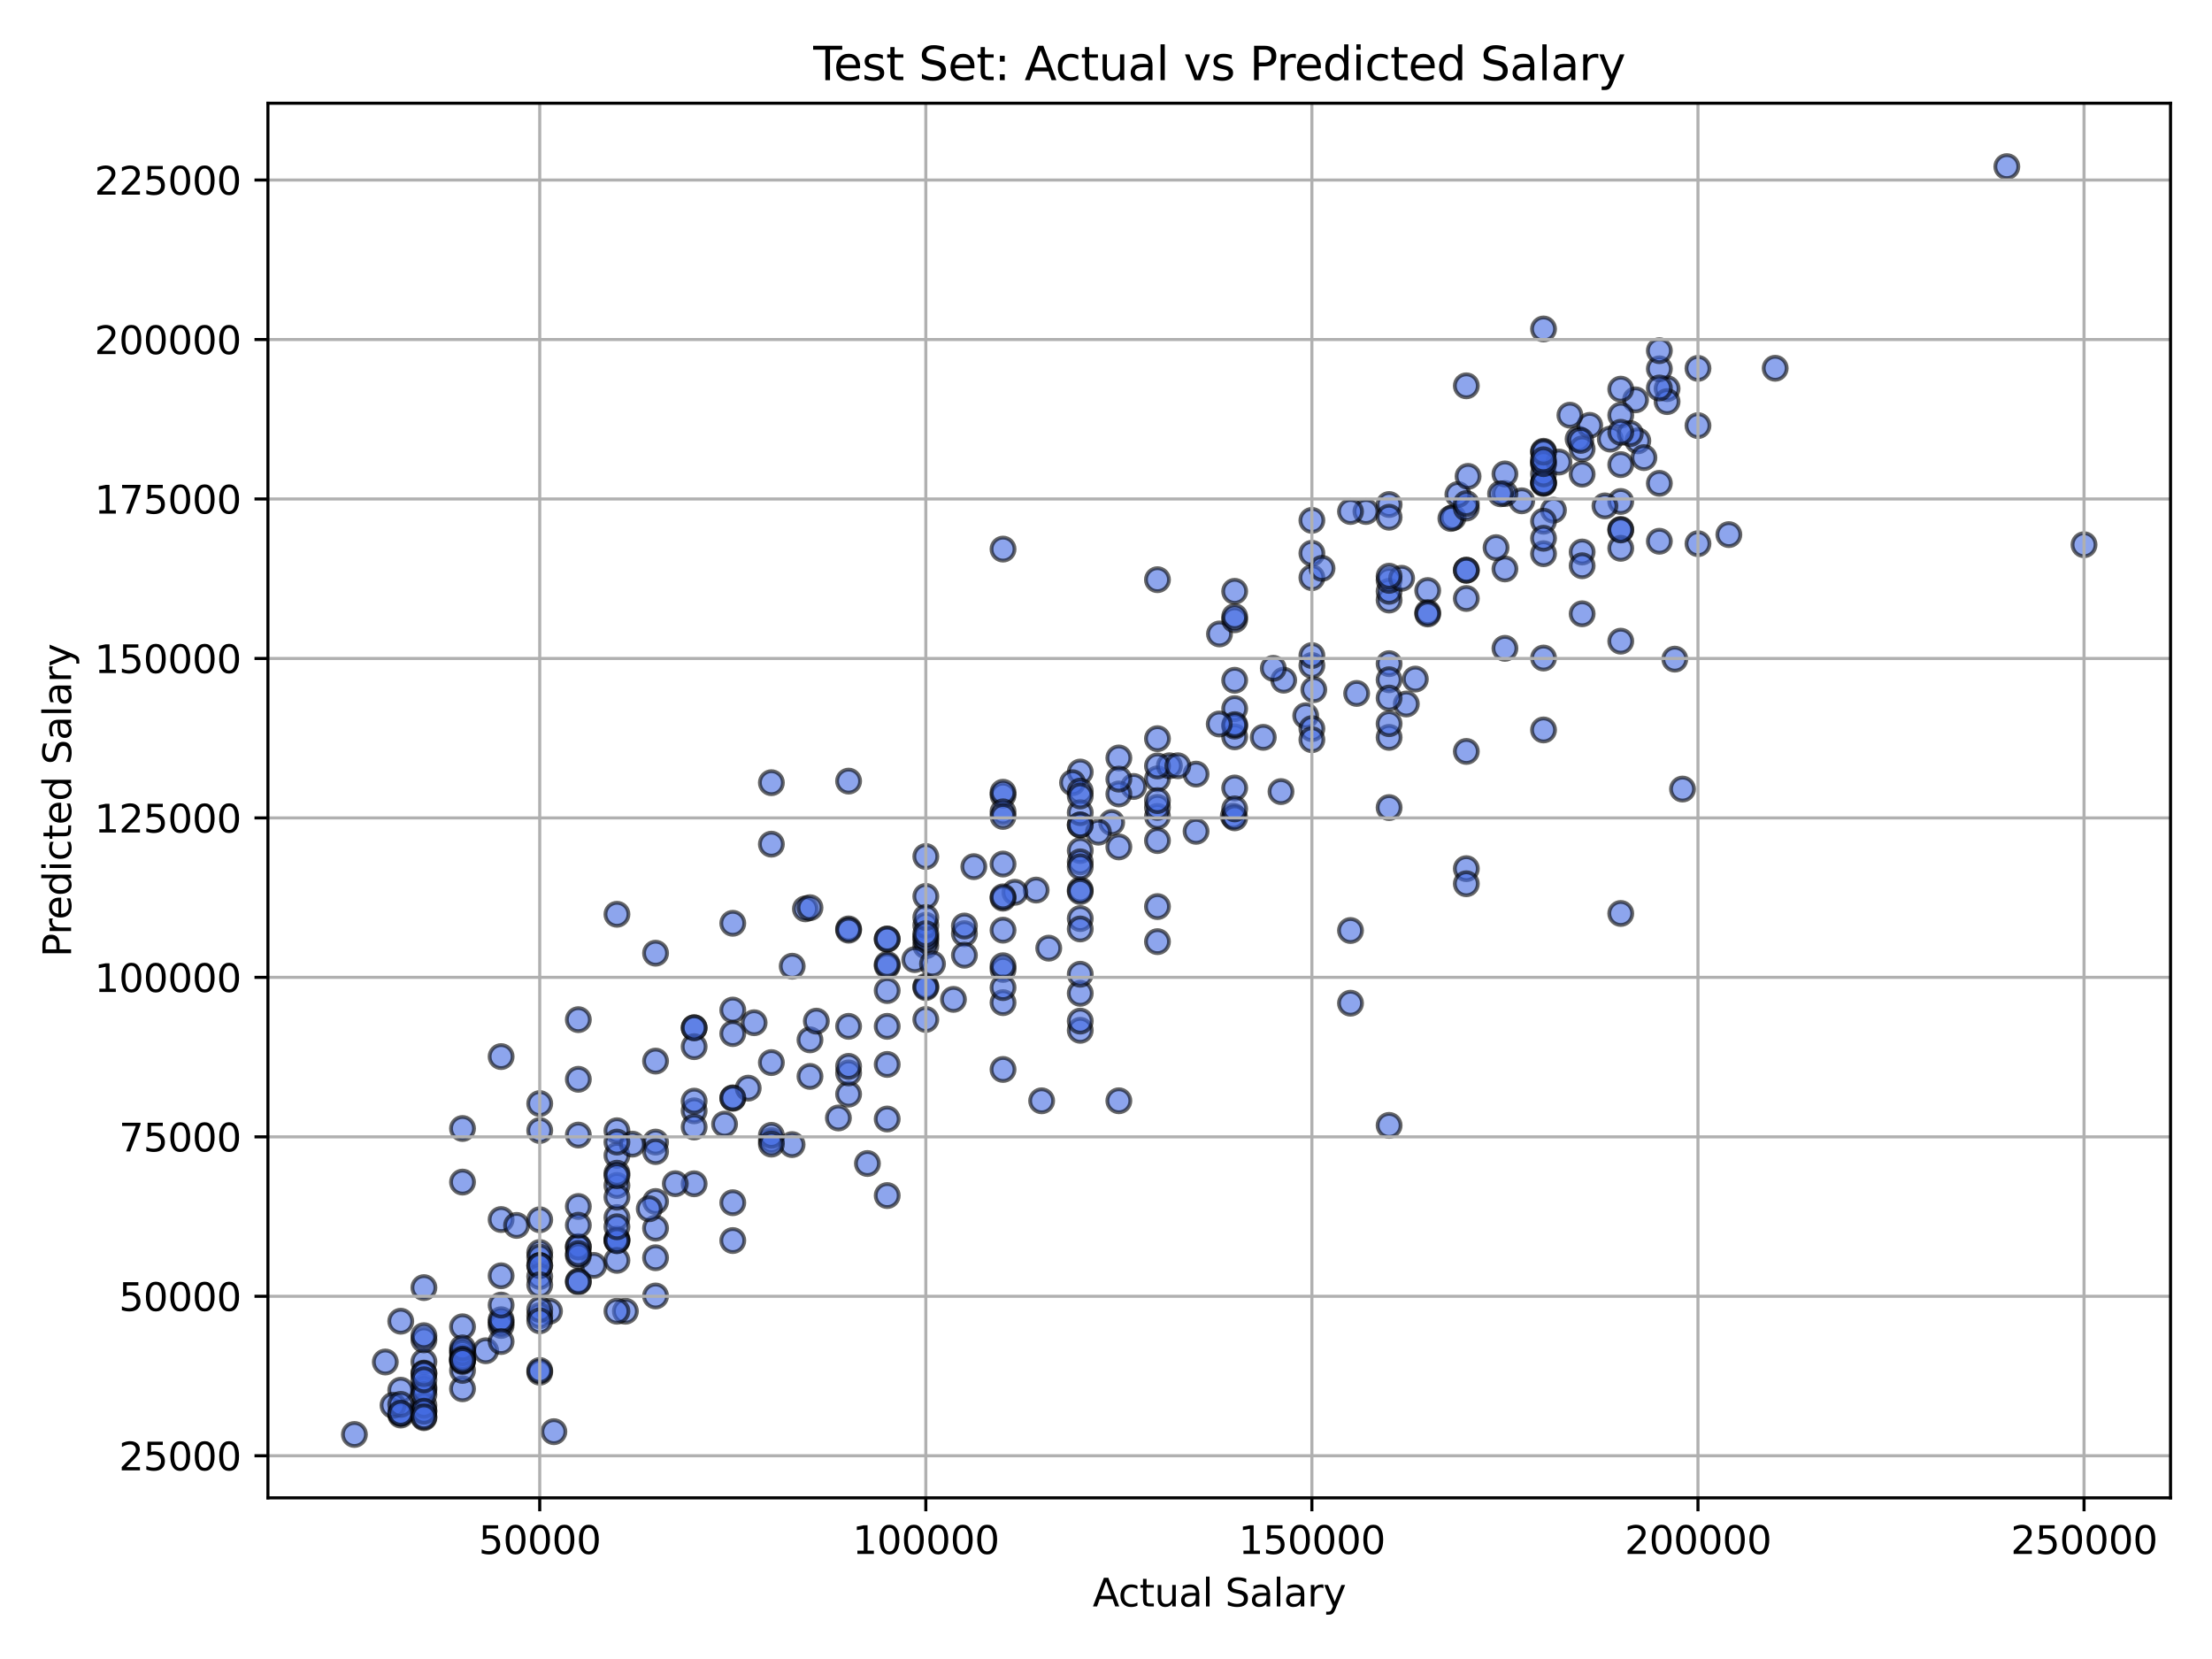 <?xml version="1.0" encoding="utf-8" standalone="no"?>
<!DOCTYPE svg PUBLIC "-//W3C//DTD SVG 1.1//EN"
  "http://www.w3.org/Graphics/SVG/1.1/DTD/svg11.dtd">
<svg xmlns:xlink="http://www.w3.org/1999/xlink" width="576pt" height="432pt" viewBox="0 0 576 432" xmlns="http://www.w3.org/2000/svg" version="1.1">
 <defs>
  <style type="text/css">*{stroke-linejoin: round; stroke-linecap: butt}</style>
 </defs>
 <g id="figure_1">
  <g id="patch_1">
   <path d="M 0 432 
L 576 432 
L 576 0 
L 0 0 
z
" style="fill: #ffffff"/>
  </g>
  <g id="axes_1">
   <g id="patch_2">
    <path d="M 69.77 390.04 
L 565.2 390.04 
L 565.2 26.88 
L 69.77 26.88 
z
" style="fill: #ffffff"/>
   </g>
   <g id="PathCollection_1">
    <defs>
     <path id="mc9d6ba4cae" d="M 0 3 
C 0.796 3 1.559 2.684 2.121 2.121 
C 2.684 1.559 3 0.796 3 0 
C 3 -0.796 2.684 -1.559 2.121 -2.121 
C 1.559 -2.684 0.796 -3 0 -3 
C -0.796 -3 -1.559 -2.684 -2.121 -2.121 
C -2.684 -1.559 -3 -0.796 -3 0 
C -3 0.796 -2.684 1.559 -2.121 2.121 
C -1.559 2.684 -0.796 3 0 3 
z
" style="stroke: #000000; stroke-opacity: 0.6"/>
    </defs>
    <g clip-path="url(#pe9c693663c)">
     <use xlink:href="#mc9d6ba4cae" x="220.973" y="241.882" style="fill: #4169e1; fill-opacity: 0.6; stroke: #000000; stroke-opacity: 0.6"/>
     <use xlink:href="#mc9d6ba4cae" x="225.875" y="302.977" style="fill: #4169e1; fill-opacity: 0.6; stroke: #000000; stroke-opacity: 0.6"/>
     <use xlink:href="#mc9d6ba4cae" x="220.973" y="284.917" style="fill: #4169e1; fill-opacity: 0.6; stroke: #000000; stroke-opacity: 0.6"/>
     <use xlink:href="#mc9d6ba4cae" x="110.386" y="367.37" style="fill: #4169e1; fill-opacity: 0.6; stroke: #000000; stroke-opacity: 0.6"/>
     <use xlink:href="#mc9d6ba4cae" x="425.89" y="104.123" style="fill: #4169e1; fill-opacity: 0.6; stroke: #000000; stroke-opacity: 0.6"/>
     <use xlink:href="#mc9d6ba4cae" x="426.486" y="114.793" style="fill: #4169e1; fill-opacity: 0.6; stroke: #000000; stroke-opacity: 0.6"/>
     <use xlink:href="#mc9d6ba4cae" x="410.941" y="114.327" style="fill: #4169e1; fill-opacity: 0.6; stroke: #000000; stroke-opacity: 0.6"/>
     <use xlink:href="#mc9d6ba4cae" x="120.439" y="361.637" style="fill: #4169e1; fill-opacity: 0.6; stroke: #000000; stroke-opacity: 0.6"/>
     <use xlink:href="#mc9d6ba4cae" x="130.492" y="332.216" style="fill: #4169e1; fill-opacity: 0.6; stroke: #000000; stroke-opacity: 0.6"/>
     <use xlink:href="#mc9d6ba4cae" x="210.919" y="270.777" style="fill: #4169e1; fill-opacity: 0.6; stroke: #000000; stroke-opacity: 0.6"/>
     <use xlink:href="#mc9d6ba4cae" x="355.688" y="133.193" style="fill: #4169e1; fill-opacity: 0.6; stroke: #000000; stroke-opacity: 0.6"/>
     <use xlink:href="#mc9d6ba4cae" x="422.04" y="120.983" style="fill: #4169e1; fill-opacity: 0.6; stroke: #000000; stroke-opacity: 0.6"/>
     <use xlink:href="#mc9d6ba4cae" x="301.4" y="202.818" style="fill: #4169e1; fill-opacity: 0.6; stroke: #000000; stroke-opacity: 0.6"/>
     <use xlink:href="#mc9d6ba4cae" x="140.546" y="326.148" style="fill: #4169e1; fill-opacity: 0.6; stroke: #000000; stroke-opacity: 0.6"/>
     <use xlink:href="#mc9d6ba4cae" x="110.386" y="369.164" style="fill: #4169e1; fill-opacity: 0.6; stroke: #000000; stroke-opacity: 0.6"/>
     <use xlink:href="#mc9d6ba4cae" x="301.4" y="150.951" style="fill: #4169e1; fill-opacity: 0.6; stroke: #000000; stroke-opacity: 0.6"/>
     <use xlink:href="#mc9d6ba4cae" x="120.439" y="293.859" style="fill: #4169e1; fill-opacity: 0.6; stroke: #000000; stroke-opacity: 0.6"/>
     <use xlink:href="#mc9d6ba4cae" x="150.599" y="281.046" style="fill: #4169e1; fill-opacity: 0.6; stroke: #000000; stroke-opacity: 0.6"/>
     <use xlink:href="#mc9d6ba4cae" x="150.599" y="333.614" style="fill: #4169e1; fill-opacity: 0.6; stroke: #000000; stroke-opacity: 0.6"/>
     <use xlink:href="#mc9d6ba4cae" x="110.386" y="354.578" style="fill: #4169e1; fill-opacity: 0.6; stroke: #000000; stroke-opacity: 0.6"/>
     <use xlink:href="#mc9d6ba4cae" x="411.987" y="159.83" style="fill: #4169e1; fill-opacity: 0.6; stroke: #000000; stroke-opacity: 0.6"/>
     <use xlink:href="#mc9d6ba4cae" x="436.115" y="171.637" style="fill: #4169e1; fill-opacity: 0.6; stroke: #000000; stroke-opacity: 0.6"/>
     <use xlink:href="#mc9d6ba4cae" x="396.257" y="130.412" style="fill: #4169e1; fill-opacity: 0.6; stroke: #000000; stroke-opacity: 0.6"/>
     <use xlink:href="#mc9d6ba4cae" x="140.546" y="287.363" style="fill: #4169e1; fill-opacity: 0.6; stroke: #000000; stroke-opacity: 0.6"/>
     <use xlink:href="#mc9d6ba4cae" x="381.827" y="148.503" style="fill: #4169e1; fill-opacity: 0.6; stroke: #000000; stroke-opacity: 0.6"/>
     <use xlink:href="#mc9d6ba4cae" x="231.026" y="311.319" style="fill: #4169e1; fill-opacity: 0.6; stroke: #000000; stroke-opacity: 0.6"/>
     <use xlink:href="#mc9d6ba4cae" x="200.866" y="296.99" style="fill: #4169e1; fill-opacity: 0.6; stroke: #000000; stroke-opacity: 0.6"/>
     <use xlink:href="#mc9d6ba4cae" x="170.706" y="297.395" style="fill: #4169e1; fill-opacity: 0.6; stroke: #000000; stroke-opacity: 0.6"/>
     <use xlink:href="#mc9d6ba4cae" x="413.961" y="110.77" style="fill: #4169e1; fill-opacity: 0.6; stroke: #000000; stroke-opacity: 0.6"/>
     <use xlink:href="#mc9d6ba4cae" x="368.552" y="176.831" style="fill: #4169e1; fill-opacity: 0.6; stroke: #000000; stroke-opacity: 0.6"/>
     <use xlink:href="#mc9d6ba4cae" x="434.104" y="101.19" style="fill: #4169e1; fill-opacity: 0.6; stroke: #000000; stroke-opacity: 0.6"/>
     <use xlink:href="#mc9d6ba4cae" x="190.813" y="286.003" style="fill: #4169e1; fill-opacity: 0.6; stroke: #000000; stroke-opacity: 0.6"/>
     <use xlink:href="#mc9d6ba4cae" x="110.386" y="361.28" style="fill: #4169e1; fill-opacity: 0.6; stroke: #000000; stroke-opacity: 0.6"/>
     <use xlink:href="#mc9d6ba4cae" x="321.506" y="184.525" style="fill: #4169e1; fill-opacity: 0.6; stroke: #000000; stroke-opacity: 0.6"/>
     <use xlink:href="#mc9d6ba4cae" x="220.973" y="279.386" style="fill: #4169e1; fill-opacity: 0.6; stroke: #000000; stroke-opacity: 0.6"/>
     <use xlink:href="#mc9d6ba4cae" x="269.812" y="231.773" style="fill: #4169e1; fill-opacity: 0.6; stroke: #000000; stroke-opacity: 0.6"/>
     <use xlink:href="#mc9d6ba4cae" x="231.026" y="257.948" style="fill: #4169e1; fill-opacity: 0.6; stroke: #000000; stroke-opacity: 0.6"/>
     <use xlink:href="#mc9d6ba4cae" x="361.72" y="172.812" style="fill: #4169e1; fill-opacity: 0.6; stroke: #000000; stroke-opacity: 0.6"/>
     <use xlink:href="#mc9d6ba4cae" x="361.72" y="177.006" style="fill: #4169e1; fill-opacity: 0.6; stroke: #000000; stroke-opacity: 0.6"/>
     <use xlink:href="#mc9d6ba4cae" x="220.973" y="242.222" style="fill: #4169e1; fill-opacity: 0.6; stroke: #000000; stroke-opacity: 0.6"/>
     <use xlink:href="#mc9d6ba4cae" x="281.293" y="268.291" style="fill: #4169e1; fill-opacity: 0.6; stroke: #000000; stroke-opacity: 0.6"/>
     <use xlink:href="#mc9d6ba4cae" x="334.276" y="177.121" style="fill: #4169e1; fill-opacity: 0.6; stroke: #000000; stroke-opacity: 0.6"/>
     <use xlink:href="#mc9d6ba4cae" x="341.613" y="173.285" style="fill: #4169e1; fill-opacity: 0.6; stroke: #000000; stroke-opacity: 0.6"/>
     <use xlink:href="#mc9d6ba4cae" x="353.265" y="180.569" style="fill: #4169e1; fill-opacity: 0.6; stroke: #000000; stroke-opacity: 0.6"/>
     <use xlink:href="#mc9d6ba4cae" x="160.652" y="322.662" style="fill: #4169e1; fill-opacity: 0.6; stroke: #000000; stroke-opacity: 0.6"/>
     <use xlink:href="#mc9d6ba4cae" x="391.88" y="148.15" style="fill: #4169e1; fill-opacity: 0.6; stroke: #000000; stroke-opacity: 0.6"/>
     <use xlink:href="#mc9d6ba4cae" x="411.987" y="143.741" style="fill: #4169e1; fill-opacity: 0.6; stroke: #000000; stroke-opacity: 0.6"/>
     <use xlink:href="#mc9d6ba4cae" x="241.079" y="246.287" style="fill: #4169e1; fill-opacity: 0.6; stroke: #000000; stroke-opacity: 0.6"/>
     <use xlink:href="#mc9d6ba4cae" x="419.328" y="114.347" style="fill: #4169e1; fill-opacity: 0.6; stroke: #000000; stroke-opacity: 0.6"/>
     <use xlink:href="#mc9d6ba4cae" x="378.382" y="134.769" style="fill: #4169e1; fill-opacity: 0.6; stroke: #000000; stroke-opacity: 0.6"/>
     <use xlink:href="#mc9d6ba4cae" x="381.827" y="226.195" style="fill: #4169e1; fill-opacity: 0.6; stroke: #000000; stroke-opacity: 0.6"/>
     <use xlink:href="#mc9d6ba4cae" x="170.706" y="248.21" style="fill: #4169e1; fill-opacity: 0.6; stroke: #000000; stroke-opacity: 0.6"/>
     <use xlink:href="#mc9d6ba4cae" x="281.293" y="258.662" style="fill: #4169e1; fill-opacity: 0.6; stroke: #000000; stroke-opacity: 0.6"/>
     <use xlink:href="#mc9d6ba4cae" x="422.04" y="101.337" style="fill: #4169e1; fill-opacity: 0.6; stroke: #000000; stroke-opacity: 0.6"/>
     <use xlink:href="#mc9d6ba4cae" x="391.88" y="168.827" style="fill: #4169e1; fill-opacity: 0.6; stroke: #000000; stroke-opacity: 0.6"/>
     <use xlink:href="#mc9d6ba4cae" x="130.492" y="345.138" style="fill: #4169e1; fill-opacity: 0.6; stroke: #000000; stroke-opacity: 0.6"/>
     <use xlink:href="#mc9d6ba4cae" x="150.599" y="265.516" style="fill: #4169e1; fill-opacity: 0.6; stroke: #000000; stroke-opacity: 0.6"/>
     <use xlink:href="#mc9d6ba4cae" x="130.492" y="344.28" style="fill: #4169e1; fill-opacity: 0.6; stroke: #000000; stroke-opacity: 0.6"/>
     <use xlink:href="#mc9d6ba4cae" x="190.813" y="313.184" style="fill: #4169e1; fill-opacity: 0.6; stroke: #000000; stroke-opacity: 0.6"/>
     <use xlink:href="#mc9d6ba4cae" x="170.706" y="319.816" style="fill: #4169e1; fill-opacity: 0.6; stroke: #000000; stroke-opacity: 0.6"/>
     <use xlink:href="#mc9d6ba4cae" x="311.453" y="201.578" style="fill: #4169e1; fill-opacity: 0.6; stroke: #000000; stroke-opacity: 0.6"/>
     <use xlink:href="#mc9d6ba4cae" x="291.346" y="286.638" style="fill: #4169e1; fill-opacity: 0.6; stroke: #000000; stroke-opacity: 0.6"/>
     <use xlink:href="#mc9d6ba4cae" x="295.199" y="204.798" style="fill: #4169e1; fill-opacity: 0.6; stroke: #000000; stroke-opacity: 0.6"/>
     <use xlink:href="#mc9d6ba4cae" x="143.089" y="341.437" style="fill: #4169e1; fill-opacity: 0.6; stroke: #000000; stroke-opacity: 0.6"/>
     <use xlink:href="#mc9d6ba4cae" x="442.147" y="95.925" style="fill: #4169e1; fill-opacity: 0.6; stroke: #000000; stroke-opacity: 0.6"/>
     <use xlink:href="#mc9d6ba4cae" x="110.386" y="365.925" style="fill: #4169e1; fill-opacity: 0.6; stroke: #000000; stroke-opacity: 0.6"/>
     <use xlink:href="#mc9d6ba4cae" x="160.652" y="238.075" style="fill: #4169e1; fill-opacity: 0.6; stroke: #000000; stroke-opacity: 0.6"/>
     <use xlink:href="#mc9d6ba4cae" x="404.517" y="132.855" style="fill: #4169e1; fill-opacity: 0.6; stroke: #000000; stroke-opacity: 0.6"/>
     <use xlink:href="#mc9d6ba4cae" x="401.933" y="190.076" style="fill: #4169e1; fill-opacity: 0.6; stroke: #000000; stroke-opacity: 0.6"/>
     <use xlink:href="#mc9d6ba4cae" x="190.813" y="263.021" style="fill: #4169e1; fill-opacity: 0.6; stroke: #000000; stroke-opacity: 0.6"/>
     <use xlink:href="#mc9d6ba4cae" x="160.652" y="323.036" style="fill: #4169e1; fill-opacity: 0.6; stroke: #000000; stroke-opacity: 0.6"/>
     <use xlink:href="#mc9d6ba4cae" x="194.834" y="283.35" style="fill: #4169e1; fill-opacity: 0.6; stroke: #000000; stroke-opacity: 0.6"/>
     <use xlink:href="#mc9d6ba4cae" x="422.04" y="130.583" style="fill: #4169e1; fill-opacity: 0.6; stroke: #000000; stroke-opacity: 0.6"/>
     <use xlink:href="#mc9d6ba4cae" x="261.186" y="252.434" style="fill: #4169e1; fill-opacity: 0.6; stroke: #000000; stroke-opacity: 0.6"/>
     <use xlink:href="#mc9d6ba4cae" x="231.026" y="244.591" style="fill: #4169e1; fill-opacity: 0.6; stroke: #000000; stroke-opacity: 0.6"/>
     <use xlink:href="#mc9d6ba4cae" x="264.273" y="232.349" style="fill: #4169e1; fill-opacity: 0.6; stroke: #000000; stroke-opacity: 0.6"/>
     <use xlink:href="#mc9d6ba4cae" x="160.652" y="317.04" style="fill: #4169e1; fill-opacity: 0.6; stroke: #000000; stroke-opacity: 0.6"/>
     <use xlink:href="#mc9d6ba4cae" x="281.293" y="214.808" style="fill: #4169e1; fill-opacity: 0.6; stroke: #000000; stroke-opacity: 0.6"/>
     <use xlink:href="#mc9d6ba4cae" x="432.093" y="125.857" style="fill: #4169e1; fill-opacity: 0.6; stroke: #000000; stroke-opacity: 0.6"/>
     <use xlink:href="#mc9d6ba4cae" x="321.506" y="191.87" style="fill: #4169e1; fill-opacity: 0.6; stroke: #000000; stroke-opacity: 0.6"/>
     <use xlink:href="#mc9d6ba4cae" x="371.773" y="153.778" style="fill: #4169e1; fill-opacity: 0.6; stroke: #000000; stroke-opacity: 0.6"/>
     <use xlink:href="#mc9d6ba4cae" x="200.866" y="219.82" style="fill: #4169e1; fill-opacity: 0.6; stroke: #000000; stroke-opacity: 0.6"/>
     <use xlink:href="#mc9d6ba4cae" x="190.813" y="285.88" style="fill: #4169e1; fill-opacity: 0.6; stroke: #000000; stroke-opacity: 0.6"/>
     <use xlink:href="#mc9d6ba4cae" x="377.805" y="135.01" style="fill: #4169e1; fill-opacity: 0.6; stroke: #000000; stroke-opacity: 0.6"/>
     <use xlink:href="#mc9d6ba4cae" x="220.973" y="277.675" style="fill: #4169e1; fill-opacity: 0.6; stroke: #000000; stroke-opacity: 0.6"/>
     <use xlink:href="#mc9d6ba4cae" x="351.666" y="133.193" style="fill: #4169e1; fill-opacity: 0.6; stroke: #000000; stroke-opacity: 0.6"/>
     <use xlink:href="#mc9d6ba4cae" x="140.546" y="357.32" style="fill: #4169e1; fill-opacity: 0.6; stroke: #000000; stroke-opacity: 0.6"/>
     <use xlink:href="#mc9d6ba4cae" x="144.229" y="372.804" style="fill: #4169e1; fill-opacity: 0.6; stroke: #000000; stroke-opacity: 0.6"/>
     <use xlink:href="#mc9d6ba4cae" x="289.478" y="214.188" style="fill: #4169e1; fill-opacity: 0.6; stroke: #000000; stroke-opacity: 0.6"/>
     <use xlink:href="#mc9d6ba4cae" x="381.827" y="132.308" style="fill: #4169e1; fill-opacity: 0.6; stroke: #000000; stroke-opacity: 0.6"/>
     <use xlink:href="#mc9d6ba4cae" x="180.759" y="308.259" style="fill: #4169e1; fill-opacity: 0.6; stroke: #000000; stroke-opacity: 0.6"/>
     <use xlink:href="#mc9d6ba4cae" x="154.62" y="329.508" style="fill: #4169e1; fill-opacity: 0.6; stroke: #000000; stroke-opacity: 0.6"/>
     <use xlink:href="#mc9d6ba4cae" x="432.093" y="96.044" style="fill: #4169e1; fill-opacity: 0.6; stroke: #000000; stroke-opacity: 0.6"/>
     <use xlink:href="#mc9d6ba4cae" x="401.933" y="120.52" style="fill: #4169e1; fill-opacity: 0.6; stroke: #000000; stroke-opacity: 0.6"/>
     <use xlink:href="#mc9d6ba4cae" x="366.206" y="183.318" style="fill: #4169e1; fill-opacity: 0.6; stroke: #000000; stroke-opacity: 0.6"/>
     <use xlink:href="#mc9d6ba4cae" x="340.001" y="186.376" style="fill: #4169e1; fill-opacity: 0.6; stroke: #000000; stroke-opacity: 0.6"/>
     <use xlink:href="#mc9d6ba4cae" x="304.51" y="199.405" style="fill: #4169e1; fill-opacity: 0.6; stroke: #000000; stroke-opacity: 0.6"/>
     <use xlink:href="#mc9d6ba4cae" x="301.4" y="212.603" style="fill: #4169e1; fill-opacity: 0.6; stroke: #000000; stroke-opacity: 0.6"/>
     <use xlink:href="#mc9d6ba4cae" x="321.506" y="177.144" style="fill: #4169e1; fill-opacity: 0.6; stroke: #000000; stroke-opacity: 0.6"/>
     <use xlink:href="#mc9d6ba4cae" x="175.845" y="308.232" style="fill: #4169e1; fill-opacity: 0.6; stroke: #000000; stroke-opacity: 0.6"/>
     <use xlink:href="#mc9d6ba4cae" x="432.093" y="140.941" style="fill: #4169e1; fill-opacity: 0.6; stroke: #000000; stroke-opacity: 0.6"/>
     <use xlink:href="#mc9d6ba4cae" x="180.759" y="267.63" style="fill: #4169e1; fill-opacity: 0.6; stroke: #000000; stroke-opacity: 0.6"/>
     <use xlink:href="#mc9d6ba4cae" x="422.04" y="137.856" style="fill: #4169e1; fill-opacity: 0.6; stroke: #000000; stroke-opacity: 0.6"/>
     <use xlink:href="#mc9d6ba4cae" x="361.72" y="156.254" style="fill: #4169e1; fill-opacity: 0.6; stroke: #000000; stroke-opacity: 0.6"/>
     <use xlink:href="#mc9d6ba4cae" x="251.133" y="243.127" style="fill: #4169e1; fill-opacity: 0.6; stroke: #000000; stroke-opacity: 0.6"/>
     <use xlink:href="#mc9d6ba4cae" x="140.546" y="356.869" style="fill: #4169e1; fill-opacity: 0.6; stroke: #000000; stroke-opacity: 0.6"/>
     <use xlink:href="#mc9d6ba4cae" x="301.4" y="199.451" style="fill: #4169e1; fill-opacity: 0.6; stroke: #000000; stroke-opacity: 0.6"/>
     <use xlink:href="#mc9d6ba4cae" x="220.973" y="267.256" style="fill: #4169e1; fill-opacity: 0.6; stroke: #000000; stroke-opacity: 0.6"/>
     <use xlink:href="#mc9d6ba4cae" x="261.186" y="233.888" style="fill: #4169e1; fill-opacity: 0.6; stroke: #000000; stroke-opacity: 0.6"/>
     <use xlink:href="#mc9d6ba4cae" x="104.354" y="344.04" style="fill: #4169e1; fill-opacity: 0.6; stroke: #000000; stroke-opacity: 0.6"/>
     <use xlink:href="#mc9d6ba4cae" x="462.254" y="95.895" style="fill: #4169e1; fill-opacity: 0.6; stroke: #000000; stroke-opacity: 0.6"/>
     <use xlink:href="#mc9d6ba4cae" x="140.546" y="342.6" style="fill: #4169e1; fill-opacity: 0.6; stroke: #000000; stroke-opacity: 0.6"/>
     <use xlink:href="#mc9d6ba4cae" x="170.706" y="337.47" style="fill: #4169e1; fill-opacity: 0.6; stroke: #000000; stroke-opacity: 0.6"/>
     <use xlink:href="#mc9d6ba4cae" x="140.546" y="327.343" style="fill: #4169e1; fill-opacity: 0.6; stroke: #000000; stroke-opacity: 0.6"/>
     <use xlink:href="#mc9d6ba4cae" x="281.293" y="231.73" style="fill: #4169e1; fill-opacity: 0.6; stroke: #000000; stroke-opacity: 0.6"/>
     <use xlink:href="#mc9d6ba4cae" x="341.613" y="144.071" style="fill: #4169e1; fill-opacity: 0.6; stroke: #000000; stroke-opacity: 0.6"/>
     <use xlink:href="#mc9d6ba4cae" x="140.546" y="332.389" style="fill: #4169e1; fill-opacity: 0.6; stroke: #000000; stroke-opacity: 0.6"/>
     <use xlink:href="#mc9d6ba4cae" x="110.386" y="361.872" style="fill: #4169e1; fill-opacity: 0.6; stroke: #000000; stroke-opacity: 0.6"/>
     <use xlink:href="#mc9d6ba4cae" x="291.346" y="220.538" style="fill: #4169e1; fill-opacity: 0.6; stroke: #000000; stroke-opacity: 0.6"/>
     <use xlink:href="#mc9d6ba4cae" x="361.72" y="153.977" style="fill: #4169e1; fill-opacity: 0.6; stroke: #000000; stroke-opacity: 0.6"/>
     <use xlink:href="#mc9d6ba4cae" x="160.652" y="308.695" style="fill: #4169e1; fill-opacity: 0.6; stroke: #000000; stroke-opacity: 0.6"/>
     <use xlink:href="#mc9d6ba4cae" x="422.04" y="237.862" style="fill: #4169e1; fill-opacity: 0.6; stroke: #000000; stroke-opacity: 0.6"/>
     <use xlink:href="#mc9d6ba4cae" x="411.987" y="116.894" style="fill: #4169e1; fill-opacity: 0.6; stroke: #000000; stroke-opacity: 0.6"/>
     <use xlink:href="#mc9d6ba4cae" x="150.599" y="324.626" style="fill: #4169e1; fill-opacity: 0.6; stroke: #000000; stroke-opacity: 0.6"/>
     <use xlink:href="#mc9d6ba4cae" x="160.652" y="300.862" style="fill: #4169e1; fill-opacity: 0.6; stroke: #000000; stroke-opacity: 0.6"/>
     <use xlink:href="#mc9d6ba4cae" x="241.079" y="233.421" style="fill: #4169e1; fill-opacity: 0.6; stroke: #000000; stroke-opacity: 0.6"/>
     <use xlink:href="#mc9d6ba4cae" x="301.4" y="192.348" style="fill: #4169e1; fill-opacity: 0.6; stroke: #000000; stroke-opacity: 0.6"/>
     <use xlink:href="#mc9d6ba4cae" x="120.439" y="356.853" style="fill: #4169e1; fill-opacity: 0.6; stroke: #000000; stroke-opacity: 0.6"/>
     <use xlink:href="#mc9d6ba4cae" x="140.546" y="340.975" style="fill: #4169e1; fill-opacity: 0.6; stroke: #000000; stroke-opacity: 0.6"/>
     <use xlink:href="#mc9d6ba4cae" x="253.582" y="225.676" style="fill: #4169e1; fill-opacity: 0.6; stroke: #000000; stroke-opacity: 0.6"/>
     <use xlink:href="#mc9d6ba4cae" x="110.386" y="335.291" style="fill: #4169e1; fill-opacity: 0.6; stroke: #000000; stroke-opacity: 0.6"/>
     <use xlink:href="#mc9d6ba4cae" x="231.026" y="267.256" style="fill: #4169e1; fill-opacity: 0.6; stroke: #000000; stroke-opacity: 0.6"/>
     <use xlink:href="#mc9d6ba4cae" x="361.72" y="151.128" style="fill: #4169e1; fill-opacity: 0.6; stroke: #000000; stroke-opacity: 0.6"/>
     <use xlink:href="#mc9d6ba4cae" x="150.599" y="324.743" style="fill: #4169e1; fill-opacity: 0.6; stroke: #000000; stroke-opacity: 0.6"/>
     <use xlink:href="#mc9d6ba4cae" x="261.186" y="278.484" style="fill: #4169e1; fill-opacity: 0.6; stroke: #000000; stroke-opacity: 0.6"/>
     <use xlink:href="#mc9d6ba4cae" x="160.652" y="294.444" style="fill: #4169e1; fill-opacity: 0.6; stroke: #000000; stroke-opacity: 0.6"/>
     <use xlink:href="#mc9d6ba4cae" x="196.374" y="266.318" style="fill: #4169e1; fill-opacity: 0.6; stroke: #000000; stroke-opacity: 0.6"/>
     <use xlink:href="#mc9d6ba4cae" x="140.546" y="329.543" style="fill: #4169e1; fill-opacity: 0.6; stroke: #000000; stroke-opacity: 0.6"/>
     <use xlink:href="#mc9d6ba4cae" x="422.04" y="108.123" style="fill: #4169e1; fill-opacity: 0.6; stroke: #000000; stroke-opacity: 0.6"/>
     <use xlink:href="#mc9d6ba4cae" x="120.439" y="351.775" style="fill: #4169e1; fill-opacity: 0.6; stroke: #000000; stroke-opacity: 0.6"/>
     <use xlink:href="#mc9d6ba4cae" x="401.933" y="125.905" style="fill: #4169e1; fill-opacity: 0.6; stroke: #000000; stroke-opacity: 0.6"/>
     <use xlink:href="#mc9d6ba4cae" x="150.599" y="327.013" style="fill: #4169e1; fill-opacity: 0.6; stroke: #000000; stroke-opacity: 0.6"/>
     <use xlink:href="#mc9d6ba4cae" x="160.652" y="328.197" style="fill: #4169e1; fill-opacity: 0.6; stroke: #000000; stroke-opacity: 0.6"/>
     <use xlink:href="#mc9d6ba4cae" x="120.439" y="307.814" style="fill: #4169e1; fill-opacity: 0.6; stroke: #000000; stroke-opacity: 0.6"/>
     <use xlink:href="#mc9d6ba4cae" x="341.613" y="135.505" style="fill: #4169e1; fill-opacity: 0.6; stroke: #000000; stroke-opacity: 0.6"/>
     <use xlink:href="#mc9d6ba4cae" x="130.492" y="343.653" style="fill: #4169e1; fill-opacity: 0.6; stroke: #000000; stroke-opacity: 0.6"/>
     <use xlink:href="#mc9d6ba4cae" x="248.276" y="260.234" style="fill: #4169e1; fill-opacity: 0.6; stroke: #000000; stroke-opacity: 0.6"/>
     <use xlink:href="#mc9d6ba4cae" x="170.706" y="312.868" style="fill: #4169e1; fill-opacity: 0.6; stroke: #000000; stroke-opacity: 0.6"/>
     <use xlink:href="#mc9d6ba4cae" x="281.293" y="221.474" style="fill: #4169e1; fill-opacity: 0.6; stroke: #000000; stroke-opacity: 0.6"/>
     <use xlink:href="#mc9d6ba4cae" x="434.104" y="104.58" style="fill: #4169e1; fill-opacity: 0.6; stroke: #000000; stroke-opacity: 0.6"/>
     <use xlink:href="#mc9d6ba4cae" x="92.29" y="373.533" style="fill: #4169e1; fill-opacity: 0.6; stroke: #000000; stroke-opacity: 0.6"/>
     <use xlink:href="#mc9d6ba4cae" x="218.315" y="291.116" style="fill: #4169e1; fill-opacity: 0.6; stroke: #000000; stroke-opacity: 0.6"/>
     <use xlink:href="#mc9d6ba4cae" x="251.133" y="248.736" style="fill: #4169e1; fill-opacity: 0.6; stroke: #000000; stroke-opacity: 0.6"/>
     <use xlink:href="#mc9d6ba4cae" x="391.88" y="128.521" style="fill: #4169e1; fill-opacity: 0.6; stroke: #000000; stroke-opacity: 0.6"/>
     <use xlink:href="#mc9d6ba4cae" x="241.079" y="244.821" style="fill: #4169e1; fill-opacity: 0.6; stroke: #000000; stroke-opacity: 0.6"/>
     <use xlink:href="#mc9d6ba4cae" x="361.72" y="192.01" style="fill: #4169e1; fill-opacity: 0.6; stroke: #000000; stroke-opacity: 0.6"/>
     <use xlink:href="#mc9d6ba4cae" x="301.4" y="210.239" style="fill: #4169e1; fill-opacity: 0.6; stroke: #000000; stroke-opacity: 0.6"/>
     <use xlink:href="#mc9d6ba4cae" x="130.492" y="275.131" style="fill: #4169e1; fill-opacity: 0.6; stroke: #000000; stroke-opacity: 0.6"/>
     <use xlink:href="#mc9d6ba4cae" x="422.04" y="166.961" style="fill: #4169e1; fill-opacity: 0.6; stroke: #000000; stroke-opacity: 0.6"/>
     <use xlink:href="#mc9d6ba4cae" x="261.186" y="242.215" style="fill: #4169e1; fill-opacity: 0.6; stroke: #000000; stroke-opacity: 0.6"/>
     <use xlink:href="#mc9d6ba4cae" x="190.813" y="269.146" style="fill: #4169e1; fill-opacity: 0.6; stroke: #000000; stroke-opacity: 0.6"/>
     <use xlink:href="#mc9d6ba4cae" x="120.439" y="354.079" style="fill: #4169e1; fill-opacity: 0.6; stroke: #000000; stroke-opacity: 0.6"/>
     <use xlink:href="#mc9d6ba4cae" x="281.293" y="201.035" style="fill: #4169e1; fill-opacity: 0.6; stroke: #000000; stroke-opacity: 0.6"/>
     <use xlink:href="#mc9d6ba4cae" x="281.293" y="239.191" style="fill: #4169e1; fill-opacity: 0.6; stroke: #000000; stroke-opacity: 0.6"/>
     <use xlink:href="#mc9d6ba4cae" x="169.061" y="314.764" style="fill: #4169e1; fill-opacity: 0.6; stroke: #000000; stroke-opacity: 0.6"/>
     <use xlink:href="#mc9d6ba4cae" x="104.354" y="367.993" style="fill: #4169e1; fill-opacity: 0.6; stroke: #000000; stroke-opacity: 0.6"/>
     <use xlink:href="#mc9d6ba4cae" x="542.68" y="141.847" style="fill: #4169e1; fill-opacity: 0.6; stroke: #000000; stroke-opacity: 0.6"/>
     <use xlink:href="#mc9d6ba4cae" x="231.026" y="251.519" style="fill: #4169e1; fill-opacity: 0.6; stroke: #000000; stroke-opacity: 0.6"/>
     <use xlink:href="#mc9d6ba4cae" x="110.386" y="357.551" style="fill: #4169e1; fill-opacity: 0.6; stroke: #000000; stroke-opacity: 0.6"/>
     <use xlink:href="#mc9d6ba4cae" x="241.079" y="265.467" style="fill: #4169e1; fill-opacity: 0.6; stroke: #000000; stroke-opacity: 0.6"/>
     <use xlink:href="#mc9d6ba4cae" x="261.186" y="233.533" style="fill: #4169e1; fill-opacity: 0.6; stroke: #000000; stroke-opacity: 0.6"/>
     <use xlink:href="#mc9d6ba4cae" x="424.531" y="112.902" style="fill: #4169e1; fill-opacity: 0.6; stroke: #000000; stroke-opacity: 0.6"/>
     <use xlink:href="#mc9d6ba4cae" x="291.346" y="197.368" style="fill: #4169e1; fill-opacity: 0.6; stroke: #000000; stroke-opacity: 0.6"/>
     <use xlink:href="#mc9d6ba4cae" x="261.186" y="142.985" style="fill: #4169e1; fill-opacity: 0.6; stroke: #000000; stroke-opacity: 0.6"/>
     <use xlink:href="#mc9d6ba4cae" x="321.506" y="189.076" style="fill: #4169e1; fill-opacity: 0.6; stroke: #000000; stroke-opacity: 0.6"/>
     <use xlink:href="#mc9d6ba4cae" x="271.24" y="286.648" style="fill: #4169e1; fill-opacity: 0.6; stroke: #000000; stroke-opacity: 0.6"/>
     <use xlink:href="#mc9d6ba4cae" x="341.613" y="150.428" style="fill: #4169e1; fill-opacity: 0.6; stroke: #000000; stroke-opacity: 0.6"/>
     <use xlink:href="#mc9d6ba4cae" x="401.933" y="85.663" style="fill: #4169e1; fill-opacity: 0.6; stroke: #000000; stroke-opacity: 0.6"/>
     <use xlink:href="#mc9d6ba4cae" x="317.549" y="165.079" style="fill: #4169e1; fill-opacity: 0.6; stroke: #000000; stroke-opacity: 0.6"/>
     <use xlink:href="#mc9d6ba4cae" x="140.546" y="329.543" style="fill: #4169e1; fill-opacity: 0.6; stroke: #000000; stroke-opacity: 0.6"/>
     <use xlink:href="#mc9d6ba4cae" x="170.706" y="299.873" style="fill: #4169e1; fill-opacity: 0.6; stroke: #000000; stroke-opacity: 0.6"/>
     <use xlink:href="#mc9d6ba4cae" x="442.147" y="110.83" style="fill: #4169e1; fill-opacity: 0.6; stroke: #000000; stroke-opacity: 0.6"/>
     <use xlink:href="#mc9d6ba4cae" x="200.866" y="295.641" style="fill: #4169e1; fill-opacity: 0.6; stroke: #000000; stroke-opacity: 0.6"/>
     <use xlink:href="#mc9d6ba4cae" x="401.933" y="171.353" style="fill: #4169e1; fill-opacity: 0.6; stroke: #000000; stroke-opacity: 0.6"/>
     <use xlink:href="#mc9d6ba4cae" x="120.439" y="354.536" style="fill: #4169e1; fill-opacity: 0.6; stroke: #000000; stroke-opacity: 0.6"/>
     <use xlink:href="#mc9d6ba4cae" x="164.674" y="297.93" style="fill: #4169e1; fill-opacity: 0.6; stroke: #000000; stroke-opacity: 0.6"/>
     <use xlink:href="#mc9d6ba4cae" x="364.979" y="150.586" style="fill: #4169e1; fill-opacity: 0.6; stroke: #000000; stroke-opacity: 0.6"/>
     <use xlink:href="#mc9d6ba4cae" x="238.2" y="249.882" style="fill: #4169e1; fill-opacity: 0.6; stroke: #000000; stroke-opacity: 0.6"/>
     <use xlink:href="#mc9d6ba4cae" x="209.727" y="236.662" style="fill: #4169e1; fill-opacity: 0.6; stroke: #000000; stroke-opacity: 0.6"/>
     <use xlink:href="#mc9d6ba4cae" x="190.813" y="240.424" style="fill: #4169e1; fill-opacity: 0.6; stroke: #000000; stroke-opacity: 0.6"/>
     <use xlink:href="#mc9d6ba4cae" x="104.354" y="368.475" style="fill: #4169e1; fill-opacity: 0.6; stroke: #000000; stroke-opacity: 0.6"/>
     <use xlink:href="#mc9d6ba4cae" x="104.354" y="362.002" style="fill: #4169e1; fill-opacity: 0.6; stroke: #000000; stroke-opacity: 0.6"/>
     <use xlink:href="#mc9d6ba4cae" x="261.186" y="207.044" style="fill: #4169e1; fill-opacity: 0.6; stroke: #000000; stroke-opacity: 0.6"/>
     <use xlink:href="#mc9d6ba4cae" x="190.813" y="323.036" style="fill: #4169e1; fill-opacity: 0.6; stroke: #000000; stroke-opacity: 0.6"/>
     <use xlink:href="#mc9d6ba4cae" x="408.804" y="108.114" style="fill: #4169e1; fill-opacity: 0.6; stroke: #000000; stroke-opacity: 0.6"/>
     <use xlink:href="#mc9d6ba4cae" x="281.293" y="265.892" style="fill: #4169e1; fill-opacity: 0.6; stroke: #000000; stroke-opacity: 0.6"/>
     <use xlink:href="#mc9d6ba4cae" x="231.026" y="277.176" style="fill: #4169e1; fill-opacity: 0.6; stroke: #000000; stroke-opacity: 0.6"/>
     <use xlink:href="#mc9d6ba4cae" x="401.933" y="125.593" style="fill: #4169e1; fill-opacity: 0.6; stroke: #000000; stroke-opacity: 0.6"/>
     <use xlink:href="#mc9d6ba4cae" x="361.72" y="210.293" style="fill: #4169e1; fill-opacity: 0.6; stroke: #000000; stroke-opacity: 0.6"/>
     <use xlink:href="#mc9d6ba4cae" x="110.386" y="348.895" style="fill: #4169e1; fill-opacity: 0.6; stroke: #000000; stroke-opacity: 0.6"/>
     <use xlink:href="#mc9d6ba4cae" x="301.4" y="218.887" style="fill: #4169e1; fill-opacity: 0.6; stroke: #000000; stroke-opacity: 0.6"/>
     <use xlink:href="#mc9d6ba4cae" x="522.574" y="43.387" style="fill: #4169e1; fill-opacity: 0.6; stroke: #000000; stroke-opacity: 0.6"/>
     <use xlink:href="#mc9d6ba4cae" x="126.471" y="351.737" style="fill: #4169e1; fill-opacity: 0.6; stroke: #000000; stroke-opacity: 0.6"/>
     <use xlink:href="#mc9d6ba4cae" x="422.04" y="142.781" style="fill: #4169e1; fill-opacity: 0.6; stroke: #000000; stroke-opacity: 0.6"/>
     <use xlink:href="#mc9d6ba4cae" x="160.652" y="305.496" style="fill: #4169e1; fill-opacity: 0.6; stroke: #000000; stroke-opacity: 0.6"/>
     <use xlink:href="#mc9d6ba4cae" x="150.599" y="314.167" style="fill: #4169e1; fill-opacity: 0.6; stroke: #000000; stroke-opacity: 0.6"/>
     <use xlink:href="#mc9d6ba4cae" x="281.293" y="253.689" style="fill: #4169e1; fill-opacity: 0.6; stroke: #000000; stroke-opacity: 0.6"/>
     <use xlink:href="#mc9d6ba4cae" x="286.026" y="216.696" style="fill: #4169e1; fill-opacity: 0.6; stroke: #000000; stroke-opacity: 0.6"/>
     <use xlink:href="#mc9d6ba4cae" x="170.706" y="276.305" style="fill: #4169e1; fill-opacity: 0.6; stroke: #000000; stroke-opacity: 0.6"/>
     <use xlink:href="#mc9d6ba4cae" x="251.133" y="241.134" style="fill: #4169e1; fill-opacity: 0.6; stroke: #000000; stroke-opacity: 0.6"/>
     <use xlink:href="#mc9d6ba4cae" x="261.186" y="261.087" style="fill: #4169e1; fill-opacity: 0.6; stroke: #000000; stroke-opacity: 0.6"/>
     <use xlink:href="#mc9d6ba4cae" x="241.079" y="240.949" style="fill: #4169e1; fill-opacity: 0.6; stroke: #000000; stroke-opacity: 0.6"/>
     <use xlink:href="#mc9d6ba4cae" x="442.147" y="141.574" style="fill: #4169e1; fill-opacity: 0.6; stroke: #000000; stroke-opacity: 0.6"/>
     <use xlink:href="#mc9d6ba4cae" x="344.257" y="147.999" style="fill: #4169e1; fill-opacity: 0.6; stroke: #000000; stroke-opacity: 0.6"/>
     <use xlink:href="#mc9d6ba4cae" x="371.773" y="159.518" style="fill: #4169e1; fill-opacity: 0.6; stroke: #000000; stroke-opacity: 0.6"/>
     <use xlink:href="#mc9d6ba4cae" x="241.079" y="256.863" style="fill: #4169e1; fill-opacity: 0.6; stroke: #000000; stroke-opacity: 0.6"/>
     <use xlink:href="#mc9d6ba4cae" x="391.88" y="123.411" style="fill: #4169e1; fill-opacity: 0.6; stroke: #000000; stroke-opacity: 0.6"/>
     <use xlink:href="#mc9d6ba4cae" x="110.386" y="363.148" style="fill: #4169e1; fill-opacity: 0.6; stroke: #000000; stroke-opacity: 0.6"/>
     <use xlink:href="#mc9d6ba4cae" x="281.293" y="232.165" style="fill: #4169e1; fill-opacity: 0.6; stroke: #000000; stroke-opacity: 0.6"/>
     <use xlink:href="#mc9d6ba4cae" x="200.866" y="203.812" style="fill: #4169e1; fill-opacity: 0.6; stroke: #000000; stroke-opacity: 0.6"/>
     <use xlink:href="#mc9d6ba4cae" x="120.439" y="345.489" style="fill: #4169e1; fill-opacity: 0.6; stroke: #000000; stroke-opacity: 0.6"/>
     <use xlink:href="#mc9d6ba4cae" x="401.933" y="117.506" style="fill: #4169e1; fill-opacity: 0.6; stroke: #000000; stroke-opacity: 0.6"/>
     <use xlink:href="#mc9d6ba4cae" x="188.677" y="292.723" style="fill: #4169e1; fill-opacity: 0.6; stroke: #000000; stroke-opacity: 0.6"/>
     <use xlink:href="#mc9d6ba4cae" x="200.866" y="276.696" style="fill: #4169e1; fill-opacity: 0.6; stroke: #000000; stroke-opacity: 0.6"/>
     <use xlink:href="#mc9d6ba4cae" x="361.72" y="188.448" style="fill: #4169e1; fill-opacity: 0.6; stroke: #000000; stroke-opacity: 0.6"/>
     <use xlink:href="#mc9d6ba4cae" x="321.138" y="212.54" style="fill: #4169e1; fill-opacity: 0.6; stroke: #000000; stroke-opacity: 0.6"/>
     <use xlink:href="#mc9d6ba4cae" x="241.079" y="223.033" style="fill: #4169e1; fill-opacity: 0.6; stroke: #000000; stroke-opacity: 0.6"/>
     <use xlink:href="#mc9d6ba4cae" x="130.492" y="349.335" style="fill: #4169e1; fill-opacity: 0.6; stroke: #000000; stroke-opacity: 0.6"/>
     <use xlink:href="#mc9d6ba4cae" x="206.261" y="298.049" style="fill: #4169e1; fill-opacity: 0.6; stroke: #000000; stroke-opacity: 0.6"/>
     <use xlink:href="#mc9d6ba4cae" x="210.919" y="280.294" style="fill: #4169e1; fill-opacity: 0.6; stroke: #000000; stroke-opacity: 0.6"/>
     <use xlink:href="#mc9d6ba4cae" x="180.759" y="289.252" style="fill: #4169e1; fill-opacity: 0.6; stroke: #000000; stroke-opacity: 0.6"/>
     <use xlink:href="#mc9d6ba4cae" x="351.666" y="261.232" style="fill: #4169e1; fill-opacity: 0.6; stroke: #000000; stroke-opacity: 0.6"/>
     <use xlink:href="#mc9d6ba4cae" x="220.973" y="203.398" style="fill: #4169e1; fill-opacity: 0.6; stroke: #000000; stroke-opacity: 0.6"/>
     <use xlink:href="#mc9d6ba4cae" x="390.746" y="128.584" style="fill: #4169e1; fill-opacity: 0.6; stroke: #000000; stroke-opacity: 0.6"/>
     <use xlink:href="#mc9d6ba4cae" x="401.933" y="144.189" style="fill: #4169e1; fill-opacity: 0.6; stroke: #000000; stroke-opacity: 0.6"/>
     <use xlink:href="#mc9d6ba4cae" x="150.599" y="319.044" style="fill: #4169e1; fill-opacity: 0.6; stroke: #000000; stroke-opacity: 0.6"/>
     <use xlink:href="#mc9d6ba4cae" x="120.439" y="353.453" style="fill: #4169e1; fill-opacity: 0.6; stroke: #000000; stroke-opacity: 0.6"/>
     <use xlink:href="#mc9d6ba4cae" x="379.627" y="128.774" style="fill: #4169e1; fill-opacity: 0.6; stroke: #000000; stroke-opacity: 0.6"/>
     <use xlink:href="#mc9d6ba4cae" x="242.823" y="250.996" style="fill: #4169e1; fill-opacity: 0.6; stroke: #000000; stroke-opacity: 0.6"/>
     <use xlink:href="#mc9d6ba4cae" x="206.289" y="251.601" style="fill: #4169e1; fill-opacity: 0.6; stroke: #000000; stroke-opacity: 0.6"/>
     <use xlink:href="#mc9d6ba4cae" x="371.773" y="159.883" style="fill: #4169e1; fill-opacity: 0.6; stroke: #000000; stroke-opacity: 0.6"/>
     <use xlink:href="#mc9d6ba4cae" x="321.506" y="205.189" style="fill: #4169e1; fill-opacity: 0.6; stroke: #000000; stroke-opacity: 0.6"/>
     <use xlink:href="#mc9d6ba4cae" x="110.386" y="357.709" style="fill: #4169e1; fill-opacity: 0.6; stroke: #000000; stroke-opacity: 0.6"/>
     <use xlink:href="#mc9d6ba4cae" x="241.079" y="243.96" style="fill: #4169e1; fill-opacity: 0.6; stroke: #000000; stroke-opacity: 0.6"/>
     <use xlink:href="#mc9d6ba4cae" x="130.492" y="317.563" style="fill: #4169e1; fill-opacity: 0.6; stroke: #000000; stroke-opacity: 0.6"/>
     <use xlink:href="#mc9d6ba4cae" x="428.072" y="119.163" style="fill: #4169e1; fill-opacity: 0.6; stroke: #000000; stroke-opacity: 0.6"/>
     <use xlink:href="#mc9d6ba4cae" x="261.186" y="257.173" style="fill: #4169e1; fill-opacity: 0.6; stroke: #000000; stroke-opacity: 0.6"/>
     <use xlink:href="#mc9d6ba4cae" x="301.4" y="236.075" style="fill: #4169e1; fill-opacity: 0.6; stroke: #000000; stroke-opacity: 0.6"/>
     <use xlink:href="#mc9d6ba4cae" x="321.506" y="153.977" style="fill: #4169e1; fill-opacity: 0.6; stroke: #000000; stroke-opacity: 0.6"/>
     <use xlink:href="#mc9d6ba4cae" x="411.617" y="114.682" style="fill: #4169e1; fill-opacity: 0.6; stroke: #000000; stroke-opacity: 0.6"/>
     <use xlink:href="#mc9d6ba4cae" x="110.386" y="367.494" style="fill: #4169e1; fill-opacity: 0.6; stroke: #000000; stroke-opacity: 0.6"/>
     <use xlink:href="#mc9d6ba4cae" x="321.506" y="212.968" style="fill: #4169e1; fill-opacity: 0.6; stroke: #000000; stroke-opacity: 0.6"/>
     <use xlink:href="#mc9d6ba4cae" x="432.093" y="91.315" style="fill: #4169e1; fill-opacity: 0.6; stroke: #000000; stroke-opacity: 0.6"/>
     <use xlink:href="#mc9d6ba4cae" x="422.04" y="138.004" style="fill: #4169e1; fill-opacity: 0.6; stroke: #000000; stroke-opacity: 0.6"/>
     <use xlink:href="#mc9d6ba4cae" x="261.186" y="251.472" style="fill: #4169e1; fill-opacity: 0.6; stroke: #000000; stroke-opacity: 0.6"/>
     <use xlink:href="#mc9d6ba4cae" x="361.72" y="131.372" style="fill: #4169e1; fill-opacity: 0.6; stroke: #000000; stroke-opacity: 0.6"/>
     <use xlink:href="#mc9d6ba4cae" x="140.546" y="294.387" style="fill: #4169e1; fill-opacity: 0.6; stroke: #000000; stroke-opacity: 0.6"/>
     <use xlink:href="#mc9d6ba4cae" x="321.506" y="161.394" style="fill: #4169e1; fill-opacity: 0.6; stroke: #000000; stroke-opacity: 0.6"/>
     <use xlink:href="#mc9d6ba4cae" x="279.282" y="203.812" style="fill: #4169e1; fill-opacity: 0.6; stroke: #000000; stroke-opacity: 0.6"/>
     <use xlink:href="#mc9d6ba4cae" x="281.293" y="206.005" style="fill: #4169e1; fill-opacity: 0.6; stroke: #000000; stroke-opacity: 0.6"/>
     <use xlink:href="#mc9d6ba4cae" x="150.599" y="326.422" style="fill: #4169e1; fill-opacity: 0.6; stroke: #000000; stroke-opacity: 0.6"/>
     <use xlink:href="#mc9d6ba4cae" x="160.652" y="297.395" style="fill: #4169e1; fill-opacity: 0.6; stroke: #000000; stroke-opacity: 0.6"/>
     <use xlink:href="#mc9d6ba4cae" x="102.343" y="365.941" style="fill: #4169e1; fill-opacity: 0.6; stroke: #000000; stroke-opacity: 0.6"/>
     <use xlink:href="#mc9d6ba4cae" x="241.079" y="238.908" style="fill: #4169e1; fill-opacity: 0.6; stroke: #000000; stroke-opacity: 0.6"/>
     <use xlink:href="#mc9d6ba4cae" x="321.506" y="210.63" style="fill: #4169e1; fill-opacity: 0.6; stroke: #000000; stroke-opacity: 0.6"/>
     <use xlink:href="#mc9d6ba4cae" x="110.386" y="347.809" style="fill: #4169e1; fill-opacity: 0.6; stroke: #000000; stroke-opacity: 0.6"/>
     <use xlink:href="#mc9d6ba4cae" x="212.578" y="265.903" style="fill: #4169e1; fill-opacity: 0.6; stroke: #000000; stroke-opacity: 0.6"/>
     <use xlink:href="#mc9d6ba4cae" x="401.933" y="123.393" style="fill: #4169e1; fill-opacity: 0.6; stroke: #000000; stroke-opacity: 0.6"/>
     <use xlink:href="#mc9d6ba4cae" x="120.439" y="352.244" style="fill: #4169e1; fill-opacity: 0.6; stroke: #000000; stroke-opacity: 0.6"/>
     <use xlink:href="#mc9d6ba4cae" x="361.72" y="150.036" style="fill: #4169e1; fill-opacity: 0.6; stroke: #000000; stroke-opacity: 0.6"/>
     <use xlink:href="#mc9d6ba4cae" x="281.293" y="241.903" style="fill: #4169e1; fill-opacity: 0.6; stroke: #000000; stroke-opacity: 0.6"/>
     <use xlink:href="#mc9d6ba4cae" x="381.827" y="100.468" style="fill: #4169e1; fill-opacity: 0.6; stroke: #000000; stroke-opacity: 0.6"/>
     <use xlink:href="#mc9d6ba4cae" x="281.293" y="211.619" style="fill: #4169e1; fill-opacity: 0.6; stroke: #000000; stroke-opacity: 0.6"/>
     <use xlink:href="#mc9d6ba4cae" x="160.652" y="323.078" style="fill: #4169e1; fill-opacity: 0.6; stroke: #000000; stroke-opacity: 0.6"/>
     <use xlink:href="#mc9d6ba4cae" x="321.526" y="188.695" style="fill: #4169e1; fill-opacity: 0.6; stroke: #000000; stroke-opacity: 0.6"/>
     <use xlink:href="#mc9d6ba4cae" x="261.186" y="206.295" style="fill: #4169e1; fill-opacity: 0.6; stroke: #000000; stroke-opacity: 0.6"/>
     <use xlink:href="#mc9d6ba4cae" x="342.112" y="179.581" style="fill: #4169e1; fill-opacity: 0.6; stroke: #000000; stroke-opacity: 0.6"/>
     <use xlink:href="#mc9d6ba4cae" x="100.332" y="354.661" style="fill: #4169e1; fill-opacity: 0.6; stroke: #000000; stroke-opacity: 0.6"/>
     <use xlink:href="#mc9d6ba4cae" x="281.293" y="224.421" style="fill: #4169e1; fill-opacity: 0.6; stroke: #000000; stroke-opacity: 0.6"/>
     <use xlink:href="#mc9d6ba4cae" x="180.759" y="272.55" style="fill: #4169e1; fill-opacity: 0.6; stroke: #000000; stroke-opacity: 0.6"/>
     <use xlink:href="#mc9d6ba4cae" x="104.354" y="365.689" style="fill: #4169e1; fill-opacity: 0.6; stroke: #000000; stroke-opacity: 0.6"/>
     <use xlink:href="#mc9d6ba4cae" x="401.933" y="135.726" style="fill: #4169e1; fill-opacity: 0.6; stroke: #000000; stroke-opacity: 0.6"/>
     <use xlink:href="#mc9d6ba4cae" x="210.919" y="236.362" style="fill: #4169e1; fill-opacity: 0.6; stroke: #000000; stroke-opacity: 0.6"/>
     <use xlink:href="#mc9d6ba4cae" x="231.026" y="244.49" style="fill: #4169e1; fill-opacity: 0.6; stroke: #000000; stroke-opacity: 0.6"/>
     <use xlink:href="#mc9d6ba4cae" x="361.72" y="293.051" style="fill: #4169e1; fill-opacity: 0.6; stroke: #000000; stroke-opacity: 0.6"/>
     <use xlink:href="#mc9d6ba4cae" x="422.04" y="112.574" style="fill: #4169e1; fill-opacity: 0.6; stroke: #000000; stroke-opacity: 0.6"/>
     <use xlink:href="#mc9d6ba4cae" x="120.439" y="350.99" style="fill: #4169e1; fill-opacity: 0.6; stroke: #000000; stroke-opacity: 0.6"/>
     <use xlink:href="#mc9d6ba4cae" x="411.987" y="123.474" style="fill: #4169e1; fill-opacity: 0.6; stroke: #000000; stroke-opacity: 0.6"/>
     <use xlink:href="#mc9d6ba4cae" x="432.093" y="101.032" style="fill: #4169e1; fill-opacity: 0.6; stroke: #000000; stroke-opacity: 0.6"/>
     <use xlink:href="#mc9d6ba4cae" x="333.57" y="206.13" style="fill: #4169e1; fill-opacity: 0.6; stroke: #000000; stroke-opacity: 0.6"/>
     <use xlink:href="#mc9d6ba4cae" x="341.613" y="189.733" style="fill: #4169e1; fill-opacity: 0.6; stroke: #000000; stroke-opacity: 0.6"/>
     <use xlink:href="#mc9d6ba4cae" x="389.57" y="142.604" style="fill: #4169e1; fill-opacity: 0.6; stroke: #000000; stroke-opacity: 0.6"/>
     <use xlink:href="#mc9d6ba4cae" x="170.706" y="327.512" style="fill: #4169e1; fill-opacity: 0.6; stroke: #000000; stroke-opacity: 0.6"/>
     <use xlink:href="#mc9d6ba4cae" x="281.293" y="225.709" style="fill: #4169e1; fill-opacity: 0.6; stroke: #000000; stroke-opacity: 0.6"/>
     <use xlink:href="#mc9d6ba4cae" x="281.293" y="207.261" style="fill: #4169e1; fill-opacity: 0.6; stroke: #000000; stroke-opacity: 0.6"/>
     <use xlink:href="#mc9d6ba4cae" x="351.666" y="242.302" style="fill: #4169e1; fill-opacity: 0.6; stroke: #000000; stroke-opacity: 0.6"/>
     <use xlink:href="#mc9d6ba4cae" x="401.933" y="125.757" style="fill: #4169e1; fill-opacity: 0.6; stroke: #000000; stroke-opacity: 0.6"/>
     <use xlink:href="#mc9d6ba4cae" x="331.56" y="174.031" style="fill: #4169e1; fill-opacity: 0.6; stroke: #000000; stroke-opacity: 0.6"/>
     <use xlink:href="#mc9d6ba4cae" x="261.186" y="211.403" style="fill: #4169e1; fill-opacity: 0.6; stroke: #000000; stroke-opacity: 0.6"/>
     <use xlink:href="#mc9d6ba4cae" x="162.854" y="341.437" style="fill: #4169e1; fill-opacity: 0.6; stroke: #000000; stroke-opacity: 0.6"/>
     <use xlink:href="#mc9d6ba4cae" x="104.354" y="367.993" style="fill: #4169e1; fill-opacity: 0.6; stroke: #000000; stroke-opacity: 0.6"/>
     <use xlink:href="#mc9d6ba4cae" x="110.386" y="368.939" style="fill: #4169e1; fill-opacity: 0.6; stroke: #000000; stroke-opacity: 0.6"/>
     <use xlink:href="#mc9d6ba4cae" x="381.827" y="148.469" style="fill: #4169e1; fill-opacity: 0.6; stroke: #000000; stroke-opacity: 0.6"/>
     <use xlink:href="#mc9d6ba4cae" x="381.827" y="155.844" style="fill: #4169e1; fill-opacity: 0.6; stroke: #000000; stroke-opacity: 0.6"/>
     <use xlink:href="#mc9d6ba4cae" x="405.955" y="120.314" style="fill: #4169e1; fill-opacity: 0.6; stroke: #000000; stroke-opacity: 0.6"/>
     <use xlink:href="#mc9d6ba4cae" x="160.652" y="319.448" style="fill: #4169e1; fill-opacity: 0.6; stroke: #000000; stroke-opacity: 0.6"/>
     <use xlink:href="#mc9d6ba4cae" x="301.4" y="208.474" style="fill: #4169e1; fill-opacity: 0.6; stroke: #000000; stroke-opacity: 0.6"/>
     <use xlink:href="#mc9d6ba4cae" x="273.089" y="246.901" style="fill: #4169e1; fill-opacity: 0.6; stroke: #000000; stroke-opacity: 0.6"/>
     <use xlink:href="#mc9d6ba4cae" x="401.933" y="120.735" style="fill: #4169e1; fill-opacity: 0.6; stroke: #000000; stroke-opacity: 0.6"/>
     <use xlink:href="#mc9d6ba4cae" x="382.281" y="124.045" style="fill: #4169e1; fill-opacity: 0.6; stroke: #000000; stroke-opacity: 0.6"/>
     <use xlink:href="#mc9d6ba4cae" x="120.439" y="353.913" style="fill: #4169e1; fill-opacity: 0.6; stroke: #000000; stroke-opacity: 0.6"/>
     <use xlink:href="#mc9d6ba4cae" x="381.827" y="230.13" style="fill: #4169e1; fill-opacity: 0.6; stroke: #000000; stroke-opacity: 0.6"/>
     <use xlink:href="#mc9d6ba4cae" x="180.759" y="267.63" style="fill: #4169e1; fill-opacity: 0.6; stroke: #000000; stroke-opacity: 0.6"/>
     <use xlink:href="#mc9d6ba4cae" x="180.759" y="293.468" style="fill: #4169e1; fill-opacity: 0.6; stroke: #000000; stroke-opacity: 0.6"/>
     <use xlink:href="#mc9d6ba4cae" x="328.956" y="192.001" style="fill: #4169e1; fill-opacity: 0.6; stroke: #000000; stroke-opacity: 0.6"/>
     <use xlink:href="#mc9d6ba4cae" x="311.453" y="216.477" style="fill: #4169e1; fill-opacity: 0.6; stroke: #000000; stroke-opacity: 0.6"/>
     <use xlink:href="#mc9d6ba4cae" x="450.189" y="139.211" style="fill: #4169e1; fill-opacity: 0.6; stroke: #000000; stroke-opacity: 0.6"/>
     <use xlink:href="#mc9d6ba4cae" x="134.514" y="319.094" style="fill: #4169e1; fill-opacity: 0.6; stroke: #000000; stroke-opacity: 0.6"/>
     <use xlink:href="#mc9d6ba4cae" x="261.186" y="224.995" style="fill: #4169e1; fill-opacity: 0.6; stroke: #000000; stroke-opacity: 0.6"/>
     <use xlink:href="#mc9d6ba4cae" x="231.026" y="291.389" style="fill: #4169e1; fill-opacity: 0.6; stroke: #000000; stroke-opacity: 0.6"/>
     <use xlink:href="#mc9d6ba4cae" x="180.759" y="286.736" style="fill: #4169e1; fill-opacity: 0.6; stroke: #000000; stroke-opacity: 0.6"/>
     <use xlink:href="#mc9d6ba4cae" x="361.72" y="134.688" style="fill: #4169e1; fill-opacity: 0.6; stroke: #000000; stroke-opacity: 0.6"/>
     <use xlink:href="#mc9d6ba4cae" x="291.346" y="206.752" style="fill: #4169e1; fill-opacity: 0.6; stroke: #000000; stroke-opacity: 0.6"/>
     <use xlink:href="#mc9d6ba4cae" x="140.546" y="343.931" style="fill: #4169e1; fill-opacity: 0.6; stroke: #000000; stroke-opacity: 0.6"/>
     <use xlink:href="#mc9d6ba4cae" x="341.613" y="192.623" style="fill: #4169e1; fill-opacity: 0.6; stroke: #000000; stroke-opacity: 0.6"/>
     <use xlink:href="#mc9d6ba4cae" x="301.4" y="245.203" style="fill: #4169e1; fill-opacity: 0.6; stroke: #000000; stroke-opacity: 0.6"/>
     <use xlink:href="#mc9d6ba4cae" x="401.933" y="117.725" style="fill: #4169e1; fill-opacity: 0.6; stroke: #000000; stroke-opacity: 0.6"/>
     <use xlink:href="#mc9d6ba4cae" x="281.293" y="214.808" style="fill: #4169e1; fill-opacity: 0.6; stroke: #000000; stroke-opacity: 0.6"/>
     <use xlink:href="#mc9d6ba4cae" x="381.827" y="195.671" style="fill: #4169e1; fill-opacity: 0.6; stroke: #000000; stroke-opacity: 0.6"/>
     <use xlink:href="#mc9d6ba4cae" x="140.546" y="317.624" style="fill: #4169e1; fill-opacity: 0.6; stroke: #000000; stroke-opacity: 0.6"/>
     <use xlink:href="#mc9d6ba4cae" x="341.613" y="170.702" style="fill: #4169e1; fill-opacity: 0.6; stroke: #000000; stroke-opacity: 0.6"/>
     <use xlink:href="#mc9d6ba4cae" x="401.933" y="140.16" style="fill: #4169e1; fill-opacity: 0.6; stroke: #000000; stroke-opacity: 0.6"/>
     <use xlink:href="#mc9d6ba4cae" x="160.652" y="341.437" style="fill: #4169e1; fill-opacity: 0.6; stroke: #000000; stroke-opacity: 0.6"/>
     <use xlink:href="#mc9d6ba4cae" x="438.125" y="205.47" style="fill: #4169e1; fill-opacity: 0.6; stroke: #000000; stroke-opacity: 0.6"/>
     <use xlink:href="#mc9d6ba4cae" x="241.079" y="257.173" style="fill: #4169e1; fill-opacity: 0.6; stroke: #000000; stroke-opacity: 0.6"/>
     <use xlink:href="#mc9d6ba4cae" x="150.599" y="333.816" style="fill: #4169e1; fill-opacity: 0.6; stroke: #000000; stroke-opacity: 0.6"/>
     <use xlink:href="#mc9d6ba4cae" x="140.546" y="334.555" style="fill: #4169e1; fill-opacity: 0.6; stroke: #000000; stroke-opacity: 0.6"/>
     <use xlink:href="#mc9d6ba4cae" x="120.439" y="354.312" style="fill: #4169e1; fill-opacity: 0.6; stroke: #000000; stroke-opacity: 0.6"/>
     <use xlink:href="#mc9d6ba4cae" x="381.827" y="131.124" style="fill: #4169e1; fill-opacity: 0.6; stroke: #000000; stroke-opacity: 0.6"/>
     <use xlink:href="#mc9d6ba4cae" x="291.346" y="202.885" style="fill: #4169e1; fill-opacity: 0.6; stroke: #000000; stroke-opacity: 0.6"/>
     <use xlink:href="#mc9d6ba4cae" x="241.079" y="243.127" style="fill: #4169e1; fill-opacity: 0.6; stroke: #000000; stroke-opacity: 0.6"/>
     <use xlink:href="#mc9d6ba4cae" x="417.92" y="131.736" style="fill: #4169e1; fill-opacity: 0.6; stroke: #000000; stroke-opacity: 0.6"/>
     <use xlink:href="#mc9d6ba4cae" x="150.599" y="295.568" style="fill: #4169e1; fill-opacity: 0.6; stroke: #000000; stroke-opacity: 0.6"/>
     <use xlink:href="#mc9d6ba4cae" x="130.492" y="339.837" style="fill: #4169e1; fill-opacity: 0.6; stroke: #000000; stroke-opacity: 0.6"/>
     <use xlink:href="#mc9d6ba4cae" x="361.72" y="181.765" style="fill: #4169e1; fill-opacity: 0.6; stroke: #000000; stroke-opacity: 0.6"/>
     <use xlink:href="#mc9d6ba4cae" x="261.186" y="212.603" style="fill: #4169e1; fill-opacity: 0.6; stroke: #000000; stroke-opacity: 0.6"/>
     <use xlink:href="#mc9d6ba4cae" x="401.907" y="119.724" style="fill: #4169e1; fill-opacity: 0.6; stroke: #000000; stroke-opacity: 0.6"/>
     <use xlink:href="#mc9d6ba4cae" x="160.652" y="311.735" style="fill: #4169e1; fill-opacity: 0.6; stroke: #000000; stroke-opacity: 0.6"/>
     <use xlink:href="#mc9d6ba4cae" x="321.506" y="160.567" style="fill: #4169e1; fill-opacity: 0.6; stroke: #000000; stroke-opacity: 0.6"/>
     <use xlink:href="#mc9d6ba4cae" x="160.652" y="306.159" style="fill: #4169e1; fill-opacity: 0.6; stroke: #000000; stroke-opacity: 0.6"/>
     <use xlink:href="#mc9d6ba4cae" x="200.866" y="297.93" style="fill: #4169e1; fill-opacity: 0.6; stroke: #000000; stroke-opacity: 0.6"/>
     <use xlink:href="#mc9d6ba4cae" x="411.987" y="147.317" style="fill: #4169e1; fill-opacity: 0.6; stroke: #000000; stroke-opacity: 0.6"/>
     <use xlink:href="#mc9d6ba4cae" x="306.704" y="199.405" style="fill: #4169e1; fill-opacity: 0.6; stroke: #000000; stroke-opacity: 0.6"/>
     <use xlink:href="#mc9d6ba4cae" x="110.386" y="359.295" style="fill: #4169e1; fill-opacity: 0.6; stroke: #000000; stroke-opacity: 0.6"/>
     <use xlink:href="#mc9d6ba4cae" x="231.026" y="251.103" style="fill: #4169e1; fill-opacity: 0.6; stroke: #000000; stroke-opacity: 0.6"/>
     <use xlink:href="#mc9d6ba4cae" x="317.485" y="188.526" style="fill: #4169e1; fill-opacity: 0.6; stroke: #000000; stroke-opacity: 0.6"/>
    </g>
   </g>
   <g id="matplotlib.axis_1">
    <g id="xtick_1">
     <g id="line2d_1">
      <path d="M 140.546 390.04 
L 140.546 26.88 
" clip-path="url(#pe9c693663c)" style="fill: none; stroke: #b0b0b0; stroke-width: 0.8; stroke-linecap: square"/>
     </g>
     <g id="line2d_2">
      <defs>
       <path id="m60857f0f72" d="M 0 0 
L 0 3.5 
" style="stroke: #000000; stroke-width: 0.8"/>
      </defs>
      <g>
       <use xlink:href="#m60857f0f72" x="140.546" y="390.04" style="stroke: #000000; stroke-width: 0.8"/>
      </g>
     </g>
     <g id="text_1">
      <!-- 50000 -->
      <g transform="translate(124.639 404.638) scale(0.1 -0.1)">
       <defs>
        <path id="DejaVuSans-35" d="M 691 4666 
L 3169 4666 
L 3169 4134 
L 1269 4134 
L 1269 2991 
Q 1406 3038 1543 3061 
Q 1681 3084 1819 3084 
Q 2600 3084 3056 2656 
Q 3513 2228 3513 1497 
Q 3513 744 3044 326 
Q 2575 -91 1722 -91 
Q 1428 -91 1123 -41 
Q 819 9 494 109 
L 494 744 
Q 775 591 1075 516 
Q 1375 441 1709 441 
Q 2250 441 2565 725 
Q 2881 1009 2881 1497 
Q 2881 1984 2565 2268 
Q 2250 2553 1709 2553 
Q 1456 2553 1204 2497 
Q 953 2441 691 2322 
L 691 4666 
z
" transform="scale(0.016)"/>
        <path id="DejaVuSans-30" d="M 2034 4250 
Q 1547 4250 1301 3770 
Q 1056 3291 1056 2328 
Q 1056 1369 1301 889 
Q 1547 409 2034 409 
Q 2525 409 2770 889 
Q 3016 1369 3016 2328 
Q 3016 3291 2770 3770 
Q 2525 4250 2034 4250 
z
M 2034 4750 
Q 2819 4750 3233 4129 
Q 3647 3509 3647 2328 
Q 3647 1150 3233 529 
Q 2819 -91 2034 -91 
Q 1250 -91 836 529 
Q 422 1150 422 2328 
Q 422 3509 836 4129 
Q 1250 4750 2034 4750 
z
" transform="scale(0.016)"/>
       </defs>
       <use xlink:href="#DejaVuSans-35"/>
       <use xlink:href="#DejaVuSans-30" x="63.623"/>
       <use xlink:href="#DejaVuSans-30" x="127.246"/>
       <use xlink:href="#DejaVuSans-30" x="190.869"/>
       <use xlink:href="#DejaVuSans-30" x="254.492"/>
      </g>
     </g>
    </g>
    <g id="xtick_2">
     <g id="line2d_3">
      <path d="M 241.079 390.04 
L 241.079 26.88 
" clip-path="url(#pe9c693663c)" style="fill: none; stroke: #b0b0b0; stroke-width: 0.8; stroke-linecap: square"/>
     </g>
     <g id="line2d_4">
      <g>
       <use xlink:href="#m60857f0f72" x="241.079" y="390.04" style="stroke: #000000; stroke-width: 0.8"/>
      </g>
     </g>
     <g id="text_2">
      <!-- 100000 -->
      <g transform="translate(221.992 404.638) scale(0.1 -0.1)">
       <defs>
        <path id="DejaVuSans-31" d="M 794 531 
L 1825 531 
L 1825 4091 
L 703 3866 
L 703 4441 
L 1819 4666 
L 2450 4666 
L 2450 531 
L 3481 531 
L 3481 0 
L 794 0 
L 794 531 
z
" transform="scale(0.016)"/>
       </defs>
       <use xlink:href="#DejaVuSans-31"/>
       <use xlink:href="#DejaVuSans-30" x="63.623"/>
       <use xlink:href="#DejaVuSans-30" x="127.246"/>
       <use xlink:href="#DejaVuSans-30" x="190.869"/>
       <use xlink:href="#DejaVuSans-30" x="254.492"/>
       <use xlink:href="#DejaVuSans-30" x="318.115"/>
      </g>
     </g>
    </g>
    <g id="xtick_3">
     <g id="line2d_5">
      <path d="M 341.613 390.04 
L 341.613 26.88 
" clip-path="url(#pe9c693663c)" style="fill: none; stroke: #b0b0b0; stroke-width: 0.8; stroke-linecap: square"/>
     </g>
     <g id="line2d_6">
      <g>
       <use xlink:href="#m60857f0f72" x="341.613" y="390.04" style="stroke: #000000; stroke-width: 0.8"/>
      </g>
     </g>
     <g id="text_3">
      <!-- 150000 -->
      <g transform="translate(322.526 404.638) scale(0.1 -0.1)">
       <use xlink:href="#DejaVuSans-31"/>
       <use xlink:href="#DejaVuSans-35" x="63.623"/>
       <use xlink:href="#DejaVuSans-30" x="127.246"/>
       <use xlink:href="#DejaVuSans-30" x="190.869"/>
       <use xlink:href="#DejaVuSans-30" x="254.492"/>
       <use xlink:href="#DejaVuSans-30" x="318.115"/>
      </g>
     </g>
    </g>
    <g id="xtick_4">
     <g id="line2d_7">
      <path d="M 442.147 390.04 
L 442.147 26.88 
" clip-path="url(#pe9c693663c)" style="fill: none; stroke: #b0b0b0; stroke-width: 0.8; stroke-linecap: square"/>
     </g>
     <g id="line2d_8">
      <g>
       <use xlink:href="#m60857f0f72" x="442.147" y="390.04" style="stroke: #000000; stroke-width: 0.8"/>
      </g>
     </g>
     <g id="text_4">
      <!-- 200000 -->
      <g transform="translate(423.059 404.638) scale(0.1 -0.1)">
       <defs>
        <path id="DejaVuSans-32" d="M 1228 531 
L 3431 531 
L 3431 0 
L 469 0 
L 469 531 
Q 828 903 1448 1529 
Q 2069 2156 2228 2338 
Q 2531 2678 2651 2914 
Q 2772 3150 2772 3378 
Q 2772 3750 2511 3984 
Q 2250 4219 1831 4219 
Q 1534 4219 1204 4116 
Q 875 4013 500 3803 
L 500 4441 
Q 881 4594 1212 4672 
Q 1544 4750 1819 4750 
Q 2544 4750 2975 4387 
Q 3406 4025 3406 3419 
Q 3406 3131 3298 2873 
Q 3191 2616 2906 2266 
Q 2828 2175 2409 1742 
Q 1991 1309 1228 531 
z
" transform="scale(0.016)"/>
       </defs>
       <use xlink:href="#DejaVuSans-32"/>
       <use xlink:href="#DejaVuSans-30" x="63.623"/>
       <use xlink:href="#DejaVuSans-30" x="127.246"/>
       <use xlink:href="#DejaVuSans-30" x="190.869"/>
       <use xlink:href="#DejaVuSans-30" x="254.492"/>
       <use xlink:href="#DejaVuSans-30" x="318.115"/>
      </g>
     </g>
    </g>
    <g id="xtick_5">
     <g id="line2d_9">
      <path d="M 542.68 390.04 
L 542.68 26.88 
" clip-path="url(#pe9c693663c)" style="fill: none; stroke: #b0b0b0; stroke-width: 0.8; stroke-linecap: square"/>
     </g>
     <g id="line2d_10">
      <g>
       <use xlink:href="#m60857f0f72" x="542.68" y="390.04" style="stroke: #000000; stroke-width: 0.8"/>
      </g>
     </g>
     <g id="text_5">
      <!-- 250000 -->
      <g transform="translate(523.593 404.638) scale(0.1 -0.1)">
       <use xlink:href="#DejaVuSans-32"/>
       <use xlink:href="#DejaVuSans-35" x="63.623"/>
       <use xlink:href="#DejaVuSans-30" x="127.246"/>
       <use xlink:href="#DejaVuSans-30" x="190.869"/>
       <use xlink:href="#DejaVuSans-30" x="254.492"/>
       <use xlink:href="#DejaVuSans-30" x="318.115"/>
      </g>
     </g>
    </g>
    <g id="text_6">
     <!-- Actual Salary -->
     <g transform="translate(284.526 418.317) scale(0.1 -0.1)">
      <defs>
       <path id="DejaVuSans-41" d="M 2188 4044 
L 1331 1722 
L 3047 1722 
L 2188 4044 
z
M 1831 4666 
L 2547 4666 
L 4325 0 
L 3669 0 
L 3244 1197 
L 1141 1197 
L 716 0 
L 50 0 
L 1831 4666 
z
" transform="scale(0.016)"/>
       <path id="DejaVuSans-63" d="M 3122 3366 
L 3122 2828 
Q 2878 2963 2633 3030 
Q 2388 3097 2138 3097 
Q 1578 3097 1268 2742 
Q 959 2388 959 1747 
Q 959 1106 1268 751 
Q 1578 397 2138 397 
Q 2388 397 2633 464 
Q 2878 531 3122 666 
L 3122 134 
Q 2881 22 2623 -34 
Q 2366 -91 2075 -91 
Q 1284 -91 818 406 
Q 353 903 353 1747 
Q 353 2603 823 3093 
Q 1294 3584 2113 3584 
Q 2378 3584 2631 3529 
Q 2884 3475 3122 3366 
z
" transform="scale(0.016)"/>
       <path id="DejaVuSans-74" d="M 1172 4494 
L 1172 3500 
L 2356 3500 
L 2356 3053 
L 1172 3053 
L 1172 1153 
Q 1172 725 1289 603 
Q 1406 481 1766 481 
L 2356 481 
L 2356 0 
L 1766 0 
Q 1100 0 847 248 
Q 594 497 594 1153 
L 594 3053 
L 172 3053 
L 172 3500 
L 594 3500 
L 594 4494 
L 1172 4494 
z
" transform="scale(0.016)"/>
       <path id="DejaVuSans-75" d="M 544 1381 
L 544 3500 
L 1119 3500 
L 1119 1403 
Q 1119 906 1312 657 
Q 1506 409 1894 409 
Q 2359 409 2629 706 
Q 2900 1003 2900 1516 
L 2900 3500 
L 3475 3500 
L 3475 0 
L 2900 0 
L 2900 538 
Q 2691 219 2414 64 
Q 2138 -91 1772 -91 
Q 1169 -91 856 284 
Q 544 659 544 1381 
z
M 1991 3584 
L 1991 3584 
z
" transform="scale(0.016)"/>
       <path id="DejaVuSans-61" d="M 2194 1759 
Q 1497 1759 1228 1600 
Q 959 1441 959 1056 
Q 959 750 1161 570 
Q 1363 391 1709 391 
Q 2188 391 2477 730 
Q 2766 1069 2766 1631 
L 2766 1759 
L 2194 1759 
z
M 3341 1997 
L 3341 0 
L 2766 0 
L 2766 531 
Q 2569 213 2275 61 
Q 1981 -91 1556 -91 
Q 1019 -91 701 211 
Q 384 513 384 1019 
Q 384 1609 779 1909 
Q 1175 2209 1959 2209 
L 2766 2209 
L 2766 2266 
Q 2766 2663 2505 2880 
Q 2244 3097 1772 3097 
Q 1472 3097 1187 3025 
Q 903 2953 641 2809 
L 641 3341 
Q 956 3463 1253 3523 
Q 1550 3584 1831 3584 
Q 2591 3584 2966 3190 
Q 3341 2797 3341 1997 
z
" transform="scale(0.016)"/>
       <path id="DejaVuSans-6c" d="M 603 4863 
L 1178 4863 
L 1178 0 
L 603 0 
L 603 4863 
z
" transform="scale(0.016)"/>
       <path id="DejaVuSans-20" transform="scale(0.016)"/>
       <path id="DejaVuSans-53" d="M 3425 4513 
L 3425 3897 
Q 3066 4069 2747 4153 
Q 2428 4238 2131 4238 
Q 1616 4238 1336 4038 
Q 1056 3838 1056 3469 
Q 1056 3159 1242 3001 
Q 1428 2844 1947 2747 
L 2328 2669 
Q 3034 2534 3370 2195 
Q 3706 1856 3706 1288 
Q 3706 609 3251 259 
Q 2797 -91 1919 -91 
Q 1588 -91 1214 -16 
Q 841 59 441 206 
L 441 856 
Q 825 641 1194 531 
Q 1563 422 1919 422 
Q 2459 422 2753 634 
Q 3047 847 3047 1241 
Q 3047 1584 2836 1778 
Q 2625 1972 2144 2069 
L 1759 2144 
Q 1053 2284 737 2584 
Q 422 2884 422 3419 
Q 422 4038 858 4394 
Q 1294 4750 2059 4750 
Q 2388 4750 2728 4690 
Q 3069 4631 3425 4513 
z
" transform="scale(0.016)"/>
       <path id="DejaVuSans-72" d="M 2631 2963 
Q 2534 3019 2420 3045 
Q 2306 3072 2169 3072 
Q 1681 3072 1420 2755 
Q 1159 2438 1159 1844 
L 1159 0 
L 581 0 
L 581 3500 
L 1159 3500 
L 1159 2956 
Q 1341 3275 1631 3429 
Q 1922 3584 2338 3584 
Q 2397 3584 2469 3576 
Q 2541 3569 2628 3553 
L 2631 2963 
z
" transform="scale(0.016)"/>
       <path id="DejaVuSans-79" d="M 2059 -325 
Q 1816 -950 1584 -1140 
Q 1353 -1331 966 -1331 
L 506 -1331 
L 506 -850 
L 844 -850 
Q 1081 -850 1212 -737 
Q 1344 -625 1503 -206 
L 1606 56 
L 191 3500 
L 800 3500 
L 1894 763 
L 2988 3500 
L 3597 3500 
L 2059 -325 
z
" transform="scale(0.016)"/>
      </defs>
      <use xlink:href="#DejaVuSans-41"/>
      <use xlink:href="#DejaVuSans-63" x="66.658"/>
      <use xlink:href="#DejaVuSans-74" x="121.639"/>
      <use xlink:href="#DejaVuSans-75" x="160.848"/>
      <use xlink:href="#DejaVuSans-61" x="224.227"/>
      <use xlink:href="#DejaVuSans-6c" x="285.506"/>
      <use xlink:href="#DejaVuSans-20" x="313.289"/>
      <use xlink:href="#DejaVuSans-53" x="345.076"/>
      <use xlink:href="#DejaVuSans-61" x="408.553"/>
      <use xlink:href="#DejaVuSans-6c" x="469.832"/>
      <use xlink:href="#DejaVuSans-61" x="497.615"/>
      <use xlink:href="#DejaVuSans-72" x="558.895"/>
      <use xlink:href="#DejaVuSans-79" x="600.008"/>
     </g>
    </g>
   </g>
   <g id="matplotlib.axis_2">
    <g id="ytick_1">
     <g id="line2d_11">
      <path d="M 69.77 379.077 
L 565.2 379.077 
" clip-path="url(#pe9c693663c)" style="fill: none; stroke: #b0b0b0; stroke-width: 0.8; stroke-linecap: square"/>
     </g>
     <g id="line2d_12">
      <defs>
       <path id="m173b21e4c1" d="M 0 0 
L -3.5 0 
" style="stroke: #000000; stroke-width: 0.8"/>
      </defs>
      <g>
       <use xlink:href="#m173b21e4c1" x="69.77" y="379.077" style="stroke: #000000; stroke-width: 0.8"/>
      </g>
     </g>
     <g id="text_7">
      <!-- 25000 -->
      <g transform="translate(30.957 382.876) scale(0.1 -0.1)">
       <use xlink:href="#DejaVuSans-32"/>
       <use xlink:href="#DejaVuSans-35" x="63.623"/>
       <use xlink:href="#DejaVuSans-30" x="127.246"/>
       <use xlink:href="#DejaVuSans-30" x="190.869"/>
       <use xlink:href="#DejaVuSans-30" x="254.492"/>
      </g>
     </g>
    </g>
    <g id="ytick_2">
     <g id="line2d_13">
      <path d="M 69.77 337.553 
L 565.2 337.553 
" clip-path="url(#pe9c693663c)" style="fill: none; stroke: #b0b0b0; stroke-width: 0.8; stroke-linecap: square"/>
     </g>
     <g id="line2d_14">
      <g>
       <use xlink:href="#m173b21e4c1" x="69.77" y="337.553" style="stroke: #000000; stroke-width: 0.8"/>
      </g>
     </g>
     <g id="text_8">
      <!-- 50000 -->
      <g transform="translate(30.957 341.352) scale(0.1 -0.1)">
       <use xlink:href="#DejaVuSans-35"/>
       <use xlink:href="#DejaVuSans-30" x="63.623"/>
       <use xlink:href="#DejaVuSans-30" x="127.246"/>
       <use xlink:href="#DejaVuSans-30" x="190.869"/>
       <use xlink:href="#DejaVuSans-30" x="254.492"/>
      </g>
     </g>
    </g>
    <g id="ytick_3">
     <g id="line2d_15">
      <path d="M 69.77 296.029 
L 565.2 296.029 
" clip-path="url(#pe9c693663c)" style="fill: none; stroke: #b0b0b0; stroke-width: 0.8; stroke-linecap: square"/>
     </g>
     <g id="line2d_16">
      <g>
       <use xlink:href="#m173b21e4c1" x="69.77" y="296.029" style="stroke: #000000; stroke-width: 0.8"/>
      </g>
     </g>
     <g id="text_9">
      <!-- 75000 -->
      <g transform="translate(30.957 299.828) scale(0.1 -0.1)">
       <defs>
        <path id="DejaVuSans-37" d="M 525 4666 
L 3525 4666 
L 3525 4397 
L 1831 0 
L 1172 0 
L 2766 4134 
L 525 4134 
L 525 4666 
z
" transform="scale(0.016)"/>
       </defs>
       <use xlink:href="#DejaVuSans-37"/>
       <use xlink:href="#DejaVuSans-35" x="63.623"/>
       <use xlink:href="#DejaVuSans-30" x="127.246"/>
       <use xlink:href="#DejaVuSans-30" x="190.869"/>
       <use xlink:href="#DejaVuSans-30" x="254.492"/>
      </g>
     </g>
    </g>
    <g id="ytick_4">
     <g id="line2d_17">
      <path d="M 69.77 254.505 
L 565.2 254.505 
" clip-path="url(#pe9c693663c)" style="fill: none; stroke: #b0b0b0; stroke-width: 0.8; stroke-linecap: square"/>
     </g>
     <g id="line2d_18">
      <g>
       <use xlink:href="#m173b21e4c1" x="69.77" y="254.505" style="stroke: #000000; stroke-width: 0.8"/>
      </g>
     </g>
     <g id="text_10">
      <!-- 100000 -->
      <g transform="translate(24.595 258.304) scale(0.1 -0.1)">
       <use xlink:href="#DejaVuSans-31"/>
       <use xlink:href="#DejaVuSans-30" x="63.623"/>
       <use xlink:href="#DejaVuSans-30" x="127.246"/>
       <use xlink:href="#DejaVuSans-30" x="190.869"/>
       <use xlink:href="#DejaVuSans-30" x="254.492"/>
       <use xlink:href="#DejaVuSans-30" x="318.115"/>
      </g>
     </g>
    </g>
    <g id="ytick_5">
     <g id="line2d_19">
      <path d="M 69.77 212.981 
L 565.2 212.981 
" clip-path="url(#pe9c693663c)" style="fill: none; stroke: #b0b0b0; stroke-width: 0.8; stroke-linecap: square"/>
     </g>
     <g id="line2d_20">
      <g>
       <use xlink:href="#m173b21e4c1" x="69.77" y="212.981" style="stroke: #000000; stroke-width: 0.8"/>
      </g>
     </g>
     <g id="text_11">
      <!-- 125000 -->
      <g transform="translate(24.595 216.78) scale(0.1 -0.1)">
       <use xlink:href="#DejaVuSans-31"/>
       <use xlink:href="#DejaVuSans-32" x="63.623"/>
       <use xlink:href="#DejaVuSans-35" x="127.246"/>
       <use xlink:href="#DejaVuSans-30" x="190.869"/>
       <use xlink:href="#DejaVuSans-30" x="254.492"/>
       <use xlink:href="#DejaVuSans-30" x="318.115"/>
      </g>
     </g>
    </g>
    <g id="ytick_6">
     <g id="line2d_21">
      <path d="M 69.77 171.457 
L 565.2 171.457 
" clip-path="url(#pe9c693663c)" style="fill: none; stroke: #b0b0b0; stroke-width: 0.8; stroke-linecap: square"/>
     </g>
     <g id="line2d_22">
      <g>
       <use xlink:href="#m173b21e4c1" x="69.77" y="171.457" style="stroke: #000000; stroke-width: 0.8"/>
      </g>
     </g>
     <g id="text_12">
      <!-- 150000 -->
      <g transform="translate(24.595 175.256) scale(0.1 -0.1)">
       <use xlink:href="#DejaVuSans-31"/>
       <use xlink:href="#DejaVuSans-35" x="63.623"/>
       <use xlink:href="#DejaVuSans-30" x="127.246"/>
       <use xlink:href="#DejaVuSans-30" x="190.869"/>
       <use xlink:href="#DejaVuSans-30" x="254.492"/>
       <use xlink:href="#DejaVuSans-30" x="318.115"/>
      </g>
     </g>
    </g>
    <g id="ytick_7">
     <g id="line2d_23">
      <path d="M 69.77 129.933 
L 565.2 129.933 
" clip-path="url(#pe9c693663c)" style="fill: none; stroke: #b0b0b0; stroke-width: 0.8; stroke-linecap: square"/>
     </g>
     <g id="line2d_24">
      <g>
       <use xlink:href="#m173b21e4c1" x="69.77" y="129.933" style="stroke: #000000; stroke-width: 0.8"/>
      </g>
     </g>
     <g id="text_13">
      <!-- 175000 -->
      <g transform="translate(24.595 133.732) scale(0.1 -0.1)">
       <use xlink:href="#DejaVuSans-31"/>
       <use xlink:href="#DejaVuSans-37" x="63.623"/>
       <use xlink:href="#DejaVuSans-35" x="127.246"/>
       <use xlink:href="#DejaVuSans-30" x="190.869"/>
       <use xlink:href="#DejaVuSans-30" x="254.492"/>
       <use xlink:href="#DejaVuSans-30" x="318.115"/>
      </g>
     </g>
    </g>
    <g id="ytick_8">
     <g id="line2d_25">
      <path d="M 69.77 88.409 
L 565.2 88.409 
" clip-path="url(#pe9c693663c)" style="fill: none; stroke: #b0b0b0; stroke-width: 0.8; stroke-linecap: square"/>
     </g>
     <g id="line2d_26">
      <g>
       <use xlink:href="#m173b21e4c1" x="69.77" y="88.409" style="stroke: #000000; stroke-width: 0.8"/>
      </g>
     </g>
     <g id="text_14">
      <!-- 200000 -->
      <g transform="translate(24.595 92.208) scale(0.1 -0.1)">
       <use xlink:href="#DejaVuSans-32"/>
       <use xlink:href="#DejaVuSans-30" x="63.623"/>
       <use xlink:href="#DejaVuSans-30" x="127.246"/>
       <use xlink:href="#DejaVuSans-30" x="190.869"/>
       <use xlink:href="#DejaVuSans-30" x="254.492"/>
       <use xlink:href="#DejaVuSans-30" x="318.115"/>
      </g>
     </g>
    </g>
    <g id="ytick_9">
     <g id="line2d_27">
      <path d="M 69.77 46.885 
L 565.2 46.885 
" clip-path="url(#pe9c693663c)" style="fill: none; stroke: #b0b0b0; stroke-width: 0.8; stroke-linecap: square"/>
     </g>
     <g id="line2d_28">
      <g>
       <use xlink:href="#m173b21e4c1" x="69.77" y="46.885" style="stroke: #000000; stroke-width: 0.8"/>
      </g>
     </g>
     <g id="text_15">
      <!-- 225000 -->
      <g transform="translate(24.595 50.684) scale(0.1 -0.1)">
       <use xlink:href="#DejaVuSans-32"/>
       <use xlink:href="#DejaVuSans-32" x="63.623"/>
       <use xlink:href="#DejaVuSans-35" x="127.246"/>
       <use xlink:href="#DejaVuSans-30" x="190.869"/>
       <use xlink:href="#DejaVuSans-30" x="254.492"/>
       <use xlink:href="#DejaVuSans-30" x="318.115"/>
      </g>
     </g>
    </g>
    <g id="text_16">
     <!-- Predicted Salary -->
     <g transform="translate(18.515 249.226) rotate(-90) scale(0.1 -0.1)">
      <defs>
       <path id="DejaVuSans-50" d="M 1259 4147 
L 1259 2394 
L 2053 2394 
Q 2494 2394 2734 2622 
Q 2975 2850 2975 3272 
Q 2975 3691 2734 3919 
Q 2494 4147 2053 4147 
L 1259 4147 
z
M 628 4666 
L 2053 4666 
Q 2838 4666 3239 4311 
Q 3641 3956 3641 3272 
Q 3641 2581 3239 2228 
Q 2838 1875 2053 1875 
L 1259 1875 
L 1259 0 
L 628 0 
L 628 4666 
z
" transform="scale(0.016)"/>
       <path id="DejaVuSans-65" d="M 3597 1894 
L 3597 1613 
L 953 1613 
Q 991 1019 1311 708 
Q 1631 397 2203 397 
Q 2534 397 2845 478 
Q 3156 559 3463 722 
L 3463 178 
Q 3153 47 2828 -22 
Q 2503 -91 2169 -91 
Q 1331 -91 842 396 
Q 353 884 353 1716 
Q 353 2575 817 3079 
Q 1281 3584 2069 3584 
Q 2775 3584 3186 3129 
Q 3597 2675 3597 1894 
z
M 3022 2063 
Q 3016 2534 2758 2815 
Q 2500 3097 2075 3097 
Q 1594 3097 1305 2825 
Q 1016 2553 972 2059 
L 3022 2063 
z
" transform="scale(0.016)"/>
       <path id="DejaVuSans-64" d="M 2906 2969 
L 2906 4863 
L 3481 4863 
L 3481 0 
L 2906 0 
L 2906 525 
Q 2725 213 2448 61 
Q 2172 -91 1784 -91 
Q 1150 -91 751 415 
Q 353 922 353 1747 
Q 353 2572 751 3078 
Q 1150 3584 1784 3584 
Q 2172 3584 2448 3432 
Q 2725 3281 2906 2969 
z
M 947 1747 
Q 947 1113 1208 752 
Q 1469 391 1925 391 
Q 2381 391 2643 752 
Q 2906 1113 2906 1747 
Q 2906 2381 2643 2742 
Q 2381 3103 1925 3103 
Q 1469 3103 1208 2742 
Q 947 2381 947 1747 
z
" transform="scale(0.016)"/>
       <path id="DejaVuSans-69" d="M 603 3500 
L 1178 3500 
L 1178 0 
L 603 0 
L 603 3500 
z
M 603 4863 
L 1178 4863 
L 1178 4134 
L 603 4134 
L 603 4863 
z
" transform="scale(0.016)"/>
      </defs>
      <use xlink:href="#DejaVuSans-50"/>
      <use xlink:href="#DejaVuSans-72" x="58.553"/>
      <use xlink:href="#DejaVuSans-65" x="97.416"/>
      <use xlink:href="#DejaVuSans-64" x="158.939"/>
      <use xlink:href="#DejaVuSans-69" x="222.416"/>
      <use xlink:href="#DejaVuSans-63" x="250.199"/>
      <use xlink:href="#DejaVuSans-74" x="305.18"/>
      <use xlink:href="#DejaVuSans-65" x="344.389"/>
      <use xlink:href="#DejaVuSans-64" x="405.912"/>
      <use xlink:href="#DejaVuSans-20" x="469.389"/>
      <use xlink:href="#DejaVuSans-53" x="501.176"/>
      <use xlink:href="#DejaVuSans-61" x="564.652"/>
      <use xlink:href="#DejaVuSans-6c" x="625.932"/>
      <use xlink:href="#DejaVuSans-61" x="653.715"/>
      <use xlink:href="#DejaVuSans-72" x="714.994"/>
      <use xlink:href="#DejaVuSans-79" x="756.107"/>
     </g>
    </g>
   </g>
   <g id="patch_3">
    <path d="M 69.77 390.04 
L 69.77 26.88 
" style="fill: none; stroke: #000000; stroke-width: 0.8; stroke-linejoin: miter; stroke-linecap: square"/>
   </g>
   <g id="patch_4">
    <path d="M 565.2 390.04 
L 565.2 26.88 
" style="fill: none; stroke: #000000; stroke-width: 0.8; stroke-linejoin: miter; stroke-linecap: square"/>
   </g>
   <g id="patch_5">
    <path d="M 69.77 390.04 
L 565.2 390.04 
" style="fill: none; stroke: #000000; stroke-width: 0.8; stroke-linejoin: miter; stroke-linecap: square"/>
   </g>
   <g id="patch_6">
    <path d="M 69.77 26.88 
L 565.2 26.88 
" style="fill: none; stroke: #000000; stroke-width: 0.8; stroke-linejoin: miter; stroke-linecap: square"/>
   </g>
   <g id="text_17">
    <!-- Test Set: Actual vs Predicted Salary -->
    <g transform="translate(211.776 20.88) scale(0.12 -0.12)">
     <defs>
      <path id="DejaVuSans-54" d="M -19 4666 
L 3928 4666 
L 3928 4134 
L 2272 4134 
L 2272 0 
L 1638 0 
L 1638 4134 
L -19 4134 
L -19 4666 
z
" transform="scale(0.016)"/>
      <path id="DejaVuSans-73" d="M 2834 3397 
L 2834 2853 
Q 2591 2978 2328 3040 
Q 2066 3103 1784 3103 
Q 1356 3103 1142 2972 
Q 928 2841 928 2578 
Q 928 2378 1081 2264 
Q 1234 2150 1697 2047 
L 1894 2003 
Q 2506 1872 2764 1633 
Q 3022 1394 3022 966 
Q 3022 478 2636 193 
Q 2250 -91 1575 -91 
Q 1294 -91 989 -36 
Q 684 19 347 128 
L 347 722 
Q 666 556 975 473 
Q 1284 391 1588 391 
Q 1994 391 2212 530 
Q 2431 669 2431 922 
Q 2431 1156 2273 1281 
Q 2116 1406 1581 1522 
L 1381 1569 
Q 847 1681 609 1914 
Q 372 2147 372 2553 
Q 372 3047 722 3315 
Q 1072 3584 1716 3584 
Q 2034 3584 2315 3537 
Q 2597 3491 2834 3397 
z
" transform="scale(0.016)"/>
      <path id="DejaVuSans-3a" d="M 750 794 
L 1409 794 
L 1409 0 
L 750 0 
L 750 794 
z
M 750 3309 
L 1409 3309 
L 1409 2516 
L 750 2516 
L 750 3309 
z
" transform="scale(0.016)"/>
      <path id="DejaVuSans-76" d="M 191 3500 
L 800 3500 
L 1894 563 
L 2988 3500 
L 3597 3500 
L 2284 0 
L 1503 0 
L 191 3500 
z
" transform="scale(0.016)"/>
     </defs>
     <use xlink:href="#DejaVuSans-54"/>
     <use xlink:href="#DejaVuSans-65" x="44.084"/>
     <use xlink:href="#DejaVuSans-73" x="105.607"/>
     <use xlink:href="#DejaVuSans-74" x="157.707"/>
     <use xlink:href="#DejaVuSans-20" x="196.916"/>
     <use xlink:href="#DejaVuSans-53" x="228.703"/>
     <use xlink:href="#DejaVuSans-65" x="292.18"/>
     <use xlink:href="#DejaVuSans-74" x="353.703"/>
     <use xlink:href="#DejaVuSans-3a" x="392.912"/>
     <use xlink:href="#DejaVuSans-20" x="426.604"/>
     <use xlink:href="#DejaVuSans-41" x="458.391"/>
     <use xlink:href="#DejaVuSans-63" x="525.049"/>
     <use xlink:href="#DejaVuSans-74" x="580.029"/>
     <use xlink:href="#DejaVuSans-75" x="619.238"/>
     <use xlink:href="#DejaVuSans-61" x="682.617"/>
     <use xlink:href="#DejaVuSans-6c" x="743.896"/>
     <use xlink:href="#DejaVuSans-20" x="771.68"/>
     <use xlink:href="#DejaVuSans-76" x="803.467"/>
     <use xlink:href="#DejaVuSans-73" x="862.646"/>
     <use xlink:href="#DejaVuSans-20" x="914.746"/>
     <use xlink:href="#DejaVuSans-50" x="946.533"/>
     <use xlink:href="#DejaVuSans-72" x="1005.086"/>
     <use xlink:href="#DejaVuSans-65" x="1043.949"/>
     <use xlink:href="#DejaVuSans-64" x="1105.473"/>
     <use xlink:href="#DejaVuSans-69" x="1168.949"/>
     <use xlink:href="#DejaVuSans-63" x="1196.732"/>
     <use xlink:href="#DejaVuSans-74" x="1251.713"/>
     <use xlink:href="#DejaVuSans-65" x="1290.922"/>
     <use xlink:href="#DejaVuSans-64" x="1352.445"/>
     <use xlink:href="#DejaVuSans-20" x="1415.922"/>
     <use xlink:href="#DejaVuSans-53" x="1447.709"/>
     <use xlink:href="#DejaVuSans-61" x="1511.186"/>
     <use xlink:href="#DejaVuSans-6c" x="1572.465"/>
     <use xlink:href="#DejaVuSans-61" x="1600.248"/>
     <use xlink:href="#DejaVuSans-72" x="1661.527"/>
     <use xlink:href="#DejaVuSans-79" x="1702.641"/>
    </g>
   </g>
  </g>
 </g>
 <defs>
  <clipPath id="pe9c693663c">
   <rect x="69.77" y="26.88" width="495.43" height="363.16"/>
  </clipPath>
 </defs>
</svg>
